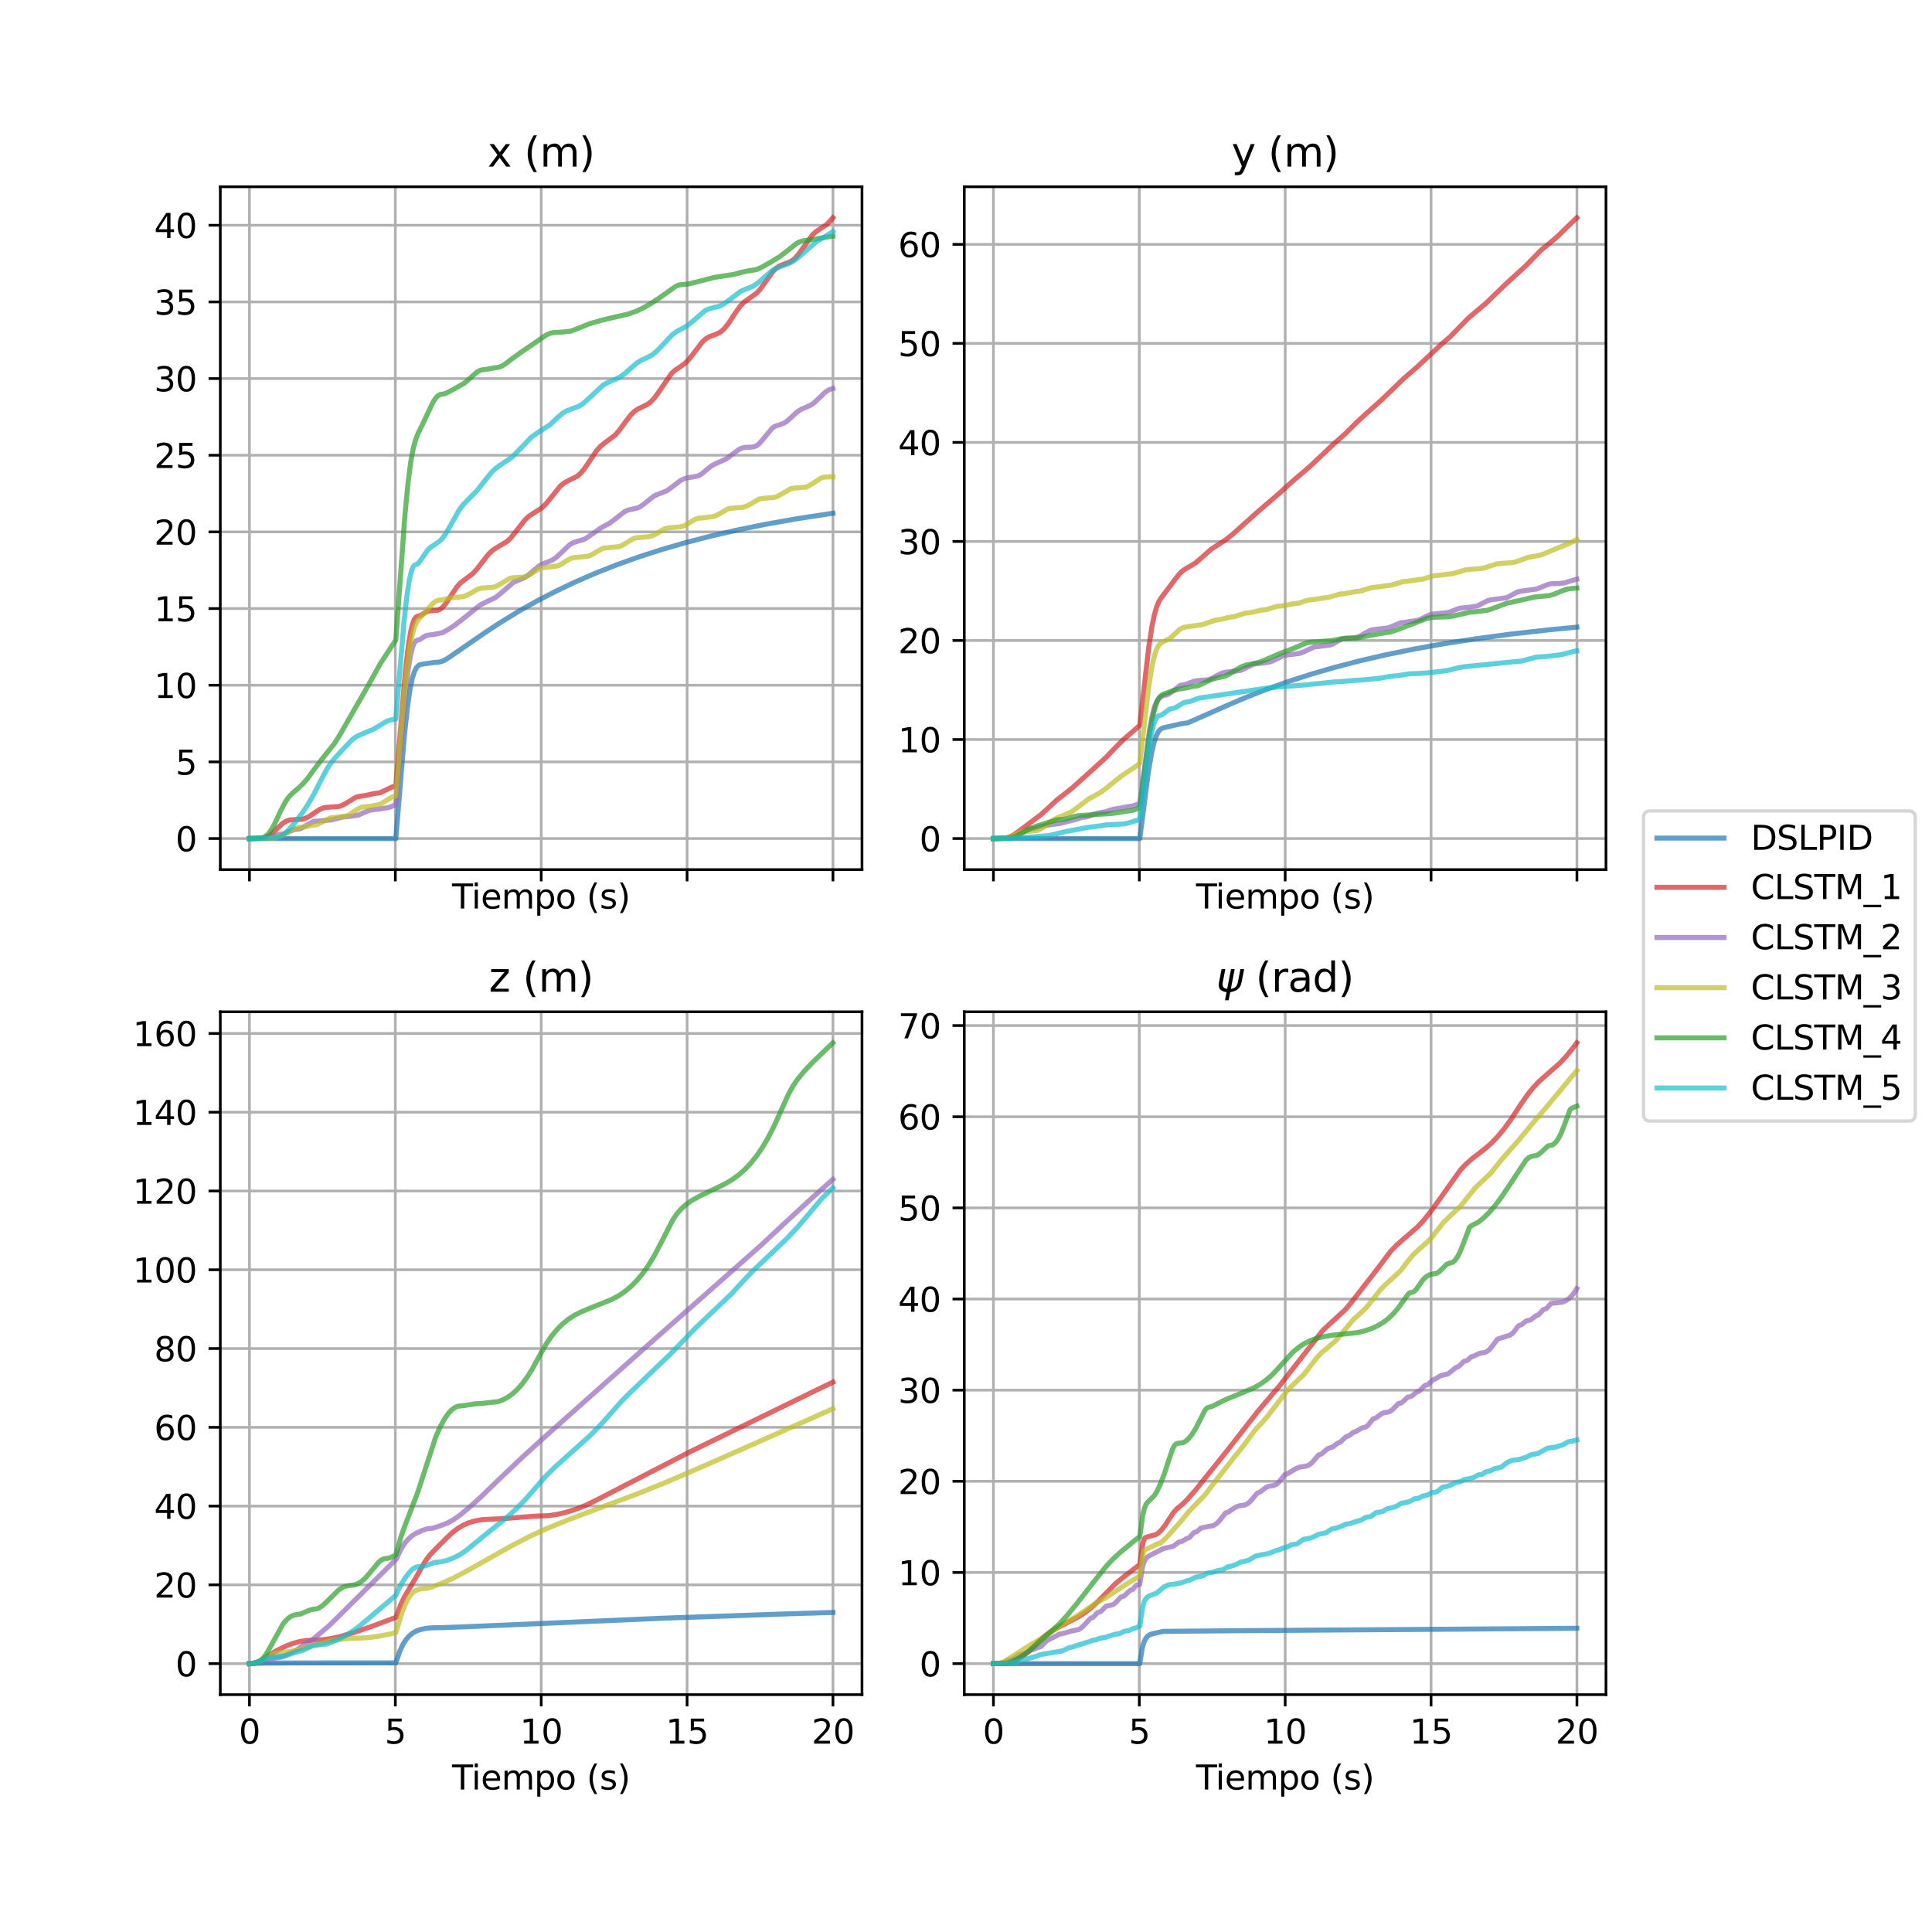 <?xml version="1.0" encoding="utf-8" standalone="no"?>
<!DOCTYPE svg PUBLIC "-//W3C//DTD SVG 1.1//EN"
  "http://www.w3.org/Graphics/SVG/1.1/DTD/svg11.dtd">
<svg height="576pt" version="1.1" viewBox="0 0 576 576" width="576pt" xmlns="http://www.w3.org/2000/svg" xmlns:xlink="http://www.w3.org/1999/xlink">
 <defs>
  <style type="text/css">*{stroke-linecap:butt;stroke-linejoin:round;}</style>
 </defs>
 <g id="figure_1">
  <g id="patch_1">
   <path d="M 0 576 
L 576 576 
L 576 0 
L 0 0 
z
" style="fill:#ffffff;"/>
  </g>
  <g id="axes_1">
   <g id="patch_2">
    <path d="M 65.68 259.26 
L 256.995 259.26 
L 256.995 55.68 
L 65.68 55.68 
z
" style="fill:#ffffff;"/>
   </g>
   <g id="matplotlib.axis_1">
    <g id="xtick_1">
     <g id="line2d_1">
      <path clip-path="url(#pfaed00e50b)" d="M 74.376 259.26 
L 74.376 55.68 
" style="fill:none;stroke:#b0b0b0;stroke-linecap:square;stroke-width:0.8;"/>
     </g>
     <g id="line2d_2">
      <defs>
       <path d="M 0 0 
L 0 3.5 
" id="m53efc863dc" style="stroke:#000000;stroke-width:0.8;"/>
      </defs>
      <g>
       <use style="stroke:#000000;stroke-width:0.8;" x="74.376" xlink:href="#m53efc863dc" y="259.26"/>
      </g>
     </g>
    </g>
    <g id="xtick_2">
     <g id="line2d_3">
      <path clip-path="url(#pfaed00e50b)" d="M 117.866 259.26 
L 117.866 55.68 
" style="fill:none;stroke:#b0b0b0;stroke-linecap:square;stroke-width:0.8;"/>
     </g>
     <g id="line2d_4">
      <g>
       <use style="stroke:#000000;stroke-width:0.8;" x="117.866" xlink:href="#m53efc863dc" y="259.26"/>
      </g>
     </g>
    </g>
    <g id="xtick_3">
     <g id="line2d_5">
      <path clip-path="url(#pfaed00e50b)" d="M 161.356 259.26 
L 161.356 55.68 
" style="fill:none;stroke:#b0b0b0;stroke-linecap:square;stroke-width:0.8;"/>
     </g>
     <g id="line2d_6">
      <g>
       <use style="stroke:#000000;stroke-width:0.8;" x="161.356" xlink:href="#m53efc863dc" y="259.26"/>
      </g>
     </g>
    </g>
    <g id="xtick_4">
     <g id="line2d_7">
      <path clip-path="url(#pfaed00e50b)" d="M 204.845 259.26 
L 204.845 55.68 
" style="fill:none;stroke:#b0b0b0;stroke-linecap:square;stroke-width:0.8;"/>
     </g>
     <g id="line2d_8">
      <g>
       <use style="stroke:#000000;stroke-width:0.8;" x="204.845" xlink:href="#m53efc863dc" y="259.26"/>
      </g>
     </g>
    </g>
    <g id="xtick_5">
     <g id="line2d_9">
      <path clip-path="url(#pfaed00e50b)" d="M 248.335 259.26 
L 248.335 55.68 
" style="fill:none;stroke:#b0b0b0;stroke-linecap:square;stroke-width:0.8;"/>
     </g>
     <g id="line2d_10">
      <g>
       <use style="stroke:#000000;stroke-width:0.8;" x="248.335" xlink:href="#m53efc863dc" y="259.26"/>
      </g>
     </g>
    </g>
    <g id="text_1">
     <!-- Tiempo (s) -->
     <g transform="translate(134.775 270.858)scale(0.1 -0.1)">
      <defs>
       <path d="M -19 4666 
L 3928 4666 
L 3928 4134 
L 2272 4134 
L 2272 0 
L 1638 0 
L 1638 4134 
L -19 4134 
L -19 4666 
z
" id="DejaVuSans-54" transform="scale(0.016)"/>
       <path d="M 603 3500 
L 1178 3500 
L 1178 0 
L 603 0 
L 603 3500 
z
M 603 4863 
L 1178 4863 
L 1178 4134 
L 603 4134 
L 603 4863 
z
" id="DejaVuSans-69" transform="scale(0.016)"/>
       <path d="M 3597 1894 
L 3597 1613 
L 953 1613 
Q 991 1019 1311 708 
Q 1631 397 2203 397 
Q 2534 397 2845 478 
Q 3156 559 3463 722 
L 3463 178 
Q 3153 47 2828 -22 
Q 2503 -91 2169 -91 
Q 1331 -91 842 396 
Q 353 884 353 1716 
Q 353 2575 817 3079 
Q 1281 3584 2069 3584 
Q 2775 3584 3186 3129 
Q 3597 2675 3597 1894 
z
M 3022 2063 
Q 3016 2534 2758 2815 
Q 2500 3097 2075 3097 
Q 1594 3097 1305 2825 
Q 1016 2553 972 2059 
L 3022 2063 
z
" id="DejaVuSans-65" transform="scale(0.016)"/>
       <path d="M 3328 2828 
Q 3544 3216 3844 3400 
Q 4144 3584 4550 3584 
Q 5097 3584 5394 3201 
Q 5691 2819 5691 2113 
L 5691 0 
L 5113 0 
L 5113 2094 
Q 5113 2597 4934 2840 
Q 4756 3084 4391 3084 
Q 3944 3084 3684 2787 
Q 3425 2491 3425 1978 
L 3425 0 
L 2847 0 
L 2847 2094 
Q 2847 2600 2669 2842 
Q 2491 3084 2119 3084 
Q 1678 3084 1418 2786 
Q 1159 2488 1159 1978 
L 1159 0 
L 581 0 
L 581 3500 
L 1159 3500 
L 1159 2956 
Q 1356 3278 1631 3431 
Q 1906 3584 2284 3584 
Q 2666 3584 2933 3390 
Q 3200 3197 3328 2828 
z
" id="DejaVuSans-6d" transform="scale(0.016)"/>
       <path d="M 1159 525 
L 1159 -1331 
L 581 -1331 
L 581 3500 
L 1159 3500 
L 1159 2969 
Q 1341 3281 1617 3432 
Q 1894 3584 2278 3584 
Q 2916 3584 3314 3078 
Q 3713 2572 3713 1747 
Q 3713 922 3314 415 
Q 2916 -91 2278 -91 
Q 1894 -91 1617 61 
Q 1341 213 1159 525 
z
M 3116 1747 
Q 3116 2381 2855 2742 
Q 2594 3103 2138 3103 
Q 1681 3103 1420 2742 
Q 1159 2381 1159 1747 
Q 1159 1113 1420 752 
Q 1681 391 2138 391 
Q 2594 391 2855 752 
Q 3116 1113 3116 1747 
z
" id="DejaVuSans-70" transform="scale(0.016)"/>
       <path d="M 1959 3097 
Q 1497 3097 1228 2736 
Q 959 2375 959 1747 
Q 959 1119 1226 758 
Q 1494 397 1959 397 
Q 2419 397 2687 759 
Q 2956 1122 2956 1747 
Q 2956 2369 2687 2733 
Q 2419 3097 1959 3097 
z
M 1959 3584 
Q 2709 3584 3137 3096 
Q 3566 2609 3566 1747 
Q 3566 888 3137 398 
Q 2709 -91 1959 -91 
Q 1206 -91 779 398 
Q 353 888 353 1747 
Q 353 2609 779 3096 
Q 1206 3584 1959 3584 
z
" id="DejaVuSans-6f" transform="scale(0.016)"/>
       <path id="DejaVuSans-20" transform="scale(0.016)"/>
       <path d="M 1984 4856 
Q 1566 4138 1362 3434 
Q 1159 2731 1159 2009 
Q 1159 1288 1364 580 
Q 1569 -128 1984 -844 
L 1484 -844 
Q 1016 -109 783 600 
Q 550 1309 550 2009 
Q 550 2706 781 3412 
Q 1013 4119 1484 4856 
L 1984 4856 
z
" id="DejaVuSans-28" transform="scale(0.016)"/>
       <path d="M 2834 3397 
L 2834 2853 
Q 2591 2978 2328 3040 
Q 2066 3103 1784 3103 
Q 1356 3103 1142 2972 
Q 928 2841 928 2578 
Q 928 2378 1081 2264 
Q 1234 2150 1697 2047 
L 1894 2003 
Q 2506 1872 2764 1633 
Q 3022 1394 3022 966 
Q 3022 478 2636 193 
Q 2250 -91 1575 -91 
Q 1294 -91 989 -36 
Q 684 19 347 128 
L 347 722 
Q 666 556 975 473 
Q 1284 391 1588 391 
Q 1994 391 2212 530 
Q 2431 669 2431 922 
Q 2431 1156 2273 1281 
Q 2116 1406 1581 1522 
L 1381 1569 
Q 847 1681 609 1914 
Q 372 2147 372 2553 
Q 372 3047 722 3315 
Q 1072 3584 1716 3584 
Q 2034 3584 2315 3537 
Q 2597 3491 2834 3397 
z
" id="DejaVuSans-73" transform="scale(0.016)"/>
       <path d="M 513 4856 
L 1013 4856 
Q 1481 4119 1714 3412 
Q 1947 2706 1947 2009 
Q 1947 1309 1714 600 
Q 1481 -109 1013 -844 
L 513 -844 
Q 928 -128 1133 580 
Q 1338 1288 1338 2009 
Q 1338 2731 1133 3434 
Q 928 4138 513 4856 
z
" id="DejaVuSans-29" transform="scale(0.016)"/>
      </defs>
      <use xlink:href="#DejaVuSans-54"/>
      <use x="57.959" xlink:href="#DejaVuSans-69"/>
      <use x="85.742" xlink:href="#DejaVuSans-65"/>
      <use x="147.266" xlink:href="#DejaVuSans-6d"/>
      <use x="244.678" xlink:href="#DejaVuSans-70"/>
      <use x="308.154" xlink:href="#DejaVuSans-6f"/>
      <use x="369.336" xlink:href="#DejaVuSans-20"/>
      <use x="401.123" xlink:href="#DejaVuSans-28"/>
      <use x="440.137" xlink:href="#DejaVuSans-73"/>
      <use x="492.236" xlink:href="#DejaVuSans-29"/>
     </g>
    </g>
   </g>
   <g id="matplotlib.axis_2">
    <g id="ytick_1">
     <g id="line2d_11">
      <path clip-path="url(#pfaed00e50b)" d="M 65.68 250.006 
L 256.995 250.006 
" style="fill:none;stroke:#b0b0b0;stroke-linecap:square;stroke-width:0.8;"/>
     </g>
     <g id="line2d_12">
      <defs>
       <path d="M 0 0 
L -3.5 0 
" id="m27416c4de1" style="stroke:#000000;stroke-width:0.8;"/>
      </defs>
      <g>
       <use style="stroke:#000000;stroke-width:0.8;" x="65.68" xlink:href="#m27416c4de1" y="250.006"/>
      </g>
     </g>
     <g id="text_2">
      <!-- 0 -->
      <g transform="translate(52.318 253.806)scale(0.1 -0.1)">
       <defs>
        <path d="M 2034 4250 
Q 1547 4250 1301 3770 
Q 1056 3291 1056 2328 
Q 1056 1369 1301 889 
Q 1547 409 2034 409 
Q 2525 409 2770 889 
Q 3016 1369 3016 2328 
Q 3016 3291 2770 3770 
Q 2525 4250 2034 4250 
z
M 2034 4750 
Q 2819 4750 3233 4129 
Q 3647 3509 3647 2328 
Q 3647 1150 3233 529 
Q 2819 -91 2034 -91 
Q 1250 -91 836 529 
Q 422 1150 422 2328 
Q 422 3509 836 4129 
Q 1250 4750 2034 4750 
z
" id="DejaVuSans-30" transform="scale(0.016)"/>
       </defs>
       <use xlink:href="#DejaVuSans-30"/>
      </g>
     </g>
    </g>
    <g id="ytick_2">
     <g id="line2d_13">
      <path clip-path="url(#pfaed00e50b)" d="M 65.68 227.15 
L 256.995 227.15 
" style="fill:none;stroke:#b0b0b0;stroke-linecap:square;stroke-width:0.8;"/>
     </g>
     <g id="line2d_14">
      <g>
       <use style="stroke:#000000;stroke-width:0.8;" x="65.68" xlink:href="#m27416c4de1" y="227.15"/>
      </g>
     </g>
     <g id="text_3">
      <!-- 5 -->
      <g transform="translate(52.318 230.949)scale(0.1 -0.1)">
       <defs>
        <path d="M 691 4666 
L 3169 4666 
L 3169 4134 
L 1269 4134 
L 1269 2991 
Q 1406 3038 1543 3061 
Q 1681 3084 1819 3084 
Q 2600 3084 3056 2656 
Q 3513 2228 3513 1497 
Q 3513 744 3044 326 
Q 2575 -91 1722 -91 
Q 1428 -91 1123 -41 
Q 819 9 494 109 
L 494 744 
Q 775 591 1075 516 
Q 1375 441 1709 441 
Q 2250 441 2565 725 
Q 2881 1009 2881 1497 
Q 2881 1984 2565 2268 
Q 2250 2553 1709 2553 
Q 1456 2553 1204 2497 
Q 953 2441 691 2322 
L 691 4666 
z
" id="DejaVuSans-35" transform="scale(0.016)"/>
       </defs>
       <use xlink:href="#DejaVuSans-35"/>
      </g>
     </g>
    </g>
    <g id="ytick_3">
     <g id="line2d_15">
      <path clip-path="url(#pfaed00e50b)" d="M 65.68 204.293 
L 256.995 204.293 
" style="fill:none;stroke:#b0b0b0;stroke-linecap:square;stroke-width:0.8;"/>
     </g>
     <g id="line2d_16">
      <g>
       <use style="stroke:#000000;stroke-width:0.8;" x="65.68" xlink:href="#m27416c4de1" y="204.293"/>
      </g>
     </g>
     <g id="text_4">
      <!-- 10 -->
      <g transform="translate(45.955 208.092)scale(0.1 -0.1)">
       <defs>
        <path d="M 794 531 
L 1825 531 
L 1825 4091 
L 703 3866 
L 703 4441 
L 1819 4666 
L 2450 4666 
L 2450 531 
L 3481 531 
L 3481 0 
L 794 0 
L 794 531 
z
" id="DejaVuSans-31" transform="scale(0.016)"/>
       </defs>
       <use xlink:href="#DejaVuSans-31"/>
       <use x="63.623" xlink:href="#DejaVuSans-30"/>
      </g>
     </g>
    </g>
    <g id="ytick_4">
     <g id="line2d_17">
      <path clip-path="url(#pfaed00e50b)" d="M 65.68 181.437 
L 256.995 181.437 
" style="fill:none;stroke:#b0b0b0;stroke-linecap:square;stroke-width:0.8;"/>
     </g>
     <g id="line2d_18">
      <g>
       <use style="stroke:#000000;stroke-width:0.8;" x="65.68" xlink:href="#m27416c4de1" y="181.437"/>
      </g>
     </g>
     <g id="text_5">
      <!-- 15 -->
      <g transform="translate(45.955 185.236)scale(0.1 -0.1)">
       <use xlink:href="#DejaVuSans-31"/>
       <use x="63.623" xlink:href="#DejaVuSans-35"/>
      </g>
     </g>
    </g>
    <g id="ytick_5">
     <g id="line2d_19">
      <path clip-path="url(#pfaed00e50b)" d="M 65.68 158.58 
L 256.995 158.58 
" style="fill:none;stroke:#b0b0b0;stroke-linecap:square;stroke-width:0.8;"/>
     </g>
     <g id="line2d_20">
      <g>
       <use style="stroke:#000000;stroke-width:0.8;" x="65.68" xlink:href="#m27416c4de1" y="158.58"/>
      </g>
     </g>
     <g id="text_6">
      <!-- 20 -->
      <g transform="translate(45.955 162.379)scale(0.1 -0.1)">
       <defs>
        <path d="M 1228 531 
L 3431 531 
L 3431 0 
L 469 0 
L 469 531 
Q 828 903 1448 1529 
Q 2069 2156 2228 2338 
Q 2531 2678 2651 2914 
Q 2772 3150 2772 3378 
Q 2772 3750 2511 3984 
Q 2250 4219 1831 4219 
Q 1534 4219 1204 4116 
Q 875 4013 500 3803 
L 500 4441 
Q 881 4594 1212 4672 
Q 1544 4750 1819 4750 
Q 2544 4750 2975 4387 
Q 3406 4025 3406 3419 
Q 3406 3131 3298 2873 
Q 3191 2616 2906 2266 
Q 2828 2175 2409 1742 
Q 1991 1309 1228 531 
z
" id="DejaVuSans-32" transform="scale(0.016)"/>
       </defs>
       <use xlink:href="#DejaVuSans-32"/>
       <use x="63.623" xlink:href="#DejaVuSans-30"/>
      </g>
     </g>
    </g>
    <g id="ytick_6">
     <g id="line2d_21">
      <path clip-path="url(#pfaed00e50b)" d="M 65.68 135.723 
L 256.995 135.723 
" style="fill:none;stroke:#b0b0b0;stroke-linecap:square;stroke-width:0.8;"/>
     </g>
     <g id="line2d_22">
      <g>
       <use style="stroke:#000000;stroke-width:0.8;" x="65.68" xlink:href="#m27416c4de1" y="135.723"/>
      </g>
     </g>
     <g id="text_7">
      <!-- 25 -->
      <g transform="translate(45.955 139.523)scale(0.1 -0.1)">
       <use xlink:href="#DejaVuSans-32"/>
       <use x="63.623" xlink:href="#DejaVuSans-35"/>
      </g>
     </g>
    </g>
    <g id="ytick_7">
     <g id="line2d_23">
      <path clip-path="url(#pfaed00e50b)" d="M 65.68 112.867 
L 256.995 112.867 
" style="fill:none;stroke:#b0b0b0;stroke-linecap:square;stroke-width:0.8;"/>
     </g>
     <g id="line2d_24">
      <g>
       <use style="stroke:#000000;stroke-width:0.8;" x="65.68" xlink:href="#m27416c4de1" y="112.867"/>
      </g>
     </g>
     <g id="text_8">
      <!-- 30 -->
      <g transform="translate(45.955 116.666)scale(0.1 -0.1)">
       <defs>
        <path d="M 2597 2516 
Q 3050 2419 3304 2112 
Q 3559 1806 3559 1356 
Q 3559 666 3084 287 
Q 2609 -91 1734 -91 
Q 1441 -91 1130 -33 
Q 819 25 488 141 
L 488 750 
Q 750 597 1062 519 
Q 1375 441 1716 441 
Q 2309 441 2620 675 
Q 2931 909 2931 1356 
Q 2931 1769 2642 2001 
Q 2353 2234 1838 2234 
L 1294 2234 
L 1294 2753 
L 1863 2753 
Q 2328 2753 2575 2939 
Q 2822 3125 2822 3475 
Q 2822 3834 2567 4026 
Q 2313 4219 1838 4219 
Q 1578 4219 1281 4162 
Q 984 4106 628 3988 
L 628 4550 
Q 988 4650 1302 4700 
Q 1616 4750 1894 4750 
Q 2613 4750 3031 4423 
Q 3450 4097 3450 3541 
Q 3450 3153 3228 2886 
Q 3006 2619 2597 2516 
z
" id="DejaVuSans-33" transform="scale(0.016)"/>
       </defs>
       <use xlink:href="#DejaVuSans-33"/>
       <use x="63.623" xlink:href="#DejaVuSans-30"/>
      </g>
     </g>
    </g>
    <g id="ytick_8">
     <g id="line2d_25">
      <path clip-path="url(#pfaed00e50b)" d="M 65.68 90.01 
L 256.995 90.01 
" style="fill:none;stroke:#b0b0b0;stroke-linecap:square;stroke-width:0.8;"/>
     </g>
     <g id="line2d_26">
      <g>
       <use style="stroke:#000000;stroke-width:0.8;" x="65.68" xlink:href="#m27416c4de1" y="90.01"/>
      </g>
     </g>
     <g id="text_9">
      <!-- 35 -->
      <g transform="translate(45.955 93.81)scale(0.1 -0.1)">
       <use xlink:href="#DejaVuSans-33"/>
       <use x="63.623" xlink:href="#DejaVuSans-35"/>
      </g>
     </g>
    </g>
    <g id="ytick_9">
     <g id="line2d_27">
      <path clip-path="url(#pfaed00e50b)" d="M 65.68 67.154 
L 256.995 67.154 
" style="fill:none;stroke:#b0b0b0;stroke-linecap:square;stroke-width:0.8;"/>
     </g>
     <g id="line2d_28">
      <g>
       <use style="stroke:#000000;stroke-width:0.8;" x="65.68" xlink:href="#m27416c4de1" y="67.154"/>
      </g>
     </g>
     <g id="text_10">
      <!-- 40 -->
      <g transform="translate(45.955 70.953)scale(0.1 -0.1)">
       <defs>
        <path d="M 2419 4116 
L 825 1625 
L 2419 1625 
L 2419 4116 
z
M 2253 4666 
L 3047 4666 
L 3047 1625 
L 3713 1625 
L 3713 1100 
L 3047 1100 
L 3047 0 
L 2419 0 
L 2419 1100 
L 313 1100 
L 313 1709 
L 2253 4666 
z
" id="DejaVuSans-34" transform="scale(0.016)"/>
       </defs>
       <use xlink:href="#DejaVuSans-34"/>
       <use x="63.623" xlink:href="#DejaVuSans-30"/>
      </g>
     </g>
    </g>
   </g>
   <g id="line2d_29">
    <path clip-path="url(#pfaed00e50b)" d="M 74.376 250.006 
L 118.011 250.006 
L 120.548 219.392 
L 121.49 210.664 
L 122.251 205.452 
L 122.94 202.164 
L 123.556 200.23 
L 124.136 199.101 
L 124.679 198.486 
L 125.259 198.148 
L 126.02 197.98 
L 129.354 197.519 
L 130.659 197.418 
L 131.601 197.231 
L 132.616 196.791 
L 133.957 195.941 
L 144.286 188.812 
L 149.034 185.687 
L 154.796 182.155 
L 160.196 179.116 
L 165.777 176.225 
L 171.576 173.473 
L 177.592 170.866 
L 183.862 168.393 
L 190.385 166.061 
L 197.198 163.863 
L 204.338 161.793 
L 211.876 159.841 
L 219.849 158.007 
L 228.294 156.296 
L 237.318 154.696 
L 246.958 153.216 
L 248.299 153.027 
L 248.299 153.027 
" style="fill:none;stroke:#1f77b4;stroke-linecap:square;stroke-opacity:0.7;stroke-width:1.5;"/>
   </g>
   <g id="line2d_30">
    <path clip-path="url(#pfaed00e50b)" d="M 74.376 250.006 
L 78.181 249.896 
L 79.269 249.619 
L 80.211 249.147 
L 81.226 248.378 
L 82.748 246.895 
L 84.343 245.434 
L 85.357 244.804 
L 86.3 244.485 
L 87.351 244.38 
L 90.032 244.253 
L 91.083 243.954 
L 92.171 243.406 
L 93.802 242.295 
L 95.469 241.242 
L 96.52 240.838 
L 97.534 240.688 
L 101.05 240.442 
L 102.028 240.11 
L 103.152 239.482 
L 106.124 237.684 
L 107.066 237.454 
L 109.385 237.084 
L 111.234 236.654 
L 113.227 236.356 
L 114.423 235.818 
L 116.96 234.607 
L 118.011 234.404 
L 120.765 201.2 
L 121.671 193.153 
L 122.396 188.557 
L 123.012 185.968 
L 123.52 184.661 
L 123.991 184.008 
L 124.389 183.79 
L 125.332 183.488 
L 127.579 182.178 
L 128.412 182.099 
L 130.478 181.939 
L 131.203 181.641 
L 131.928 181.088 
L 132.725 180.184 
L 133.812 178.582 
L 136.204 174.969 
L 137.255 173.832 
L 138.415 172.914 
L 140.915 171.041 
L 142.075 169.808 
L 143.634 167.784 
L 145.663 165.206 
L 146.787 164.138 
L 147.91 163.378 
L 151.28 161.349 
L 152.368 160.26 
L 153.745 158.537 
L 156.536 154.97 
L 157.695 153.9 
L 158.927 153.076 
L 161.464 151.48 
L 162.588 150.418 
L 163.893 148.848 
L 166.973 144.999 
L 168.06 144.085 
L 169.184 143.443 
L 172.156 141.941 
L 173.134 141.062 
L 174.185 139.805 
L 175.599 137.722 
L 177.918 134.298 
L 179.041 133.051 
L 180.201 132.101 
L 183.39 129.723 
L 184.55 128.408 
L 186.217 126.122 
L 188.029 123.744 
L 189.117 122.673 
L 190.168 121.945 
L 191.545 121.294 
L 193.103 120.507 
L 194.082 119.751 
L 195.06 118.708 
L 196.22 117.123 
L 200.206 111.333 
L 201.294 110.352 
L 202.743 109.382 
L 204.229 108.311 
L 205.317 107.234 
L 206.585 105.633 
L 209.484 101.839 
L 210.499 100.949 
L 211.478 100.379 
L 212.818 99.888 
L 214.268 99.301 
L 215.21 98.665 
L 216.153 97.745 
L 217.24 96.345 
L 219.088 93.507 
L 220.61 91.365 
L 221.698 90.206 
L 222.821 89.339 
L 225.612 87.368 
L 226.663 86.207 
L 227.967 84.396 
L 230.396 80.973 
L 231.41 79.955 
L 232.353 79.311 
L 233.404 78.867 
L 235.759 77.973 
L 236.665 77.32 
L 237.608 76.362 
L 238.767 74.836 
L 242.247 69.996 
L 243.334 69.015 
L 244.638 68.162 
L 246.342 67.023 
L 247.393 66.023 
L 248.299 64.934 
L 248.299 64.934 
" style="fill:none;stroke:#d62728;stroke-linecap:square;stroke-opacity:0.7;stroke-width:1.5;"/>
   </g>
   <g id="line2d_31">
    <path clip-path="url(#pfaed00e50b)" d="M 74.376 250.006 
L 78.689 249.9 
L 80.102 249.588 
L 83.328 248.76 
L 84.27 248.645 
L 85.357 248.255 
L 87.749 247.319 
L 88.764 247.23 
L 89.598 247.03 
L 90.504 246.576 
L 93.294 244.977 
L 94.309 244.817 
L 98.658 244.452 
L 102.355 243.563 
L 104.384 243.39 
L 106.885 242.998 
L 108.407 242.279 
L 109.929 241.65 
L 110.98 241.452 
L 113.082 241.193 
L 114.677 240.942 
L 115.691 240.823 
L 116.742 240.445 
L 118.011 239.859 
L 120.801 207.212 
L 121.671 199.731 
L 122.36 195.495 
L 122.976 192.985 
L 123.483 191.728 
L 123.954 191.104 
L 124.389 190.892 
L 125.187 190.668 
L 126.31 189.897 
L 127.18 189.451 
L 127.905 189.325 
L 129.101 189.19 
L 131.964 188.6 
L 133.667 187.662 
L 135.733 186.299 
L 138.125 184.421 
L 143.054 180.447 
L 144.395 179.733 
L 147.765 178.115 
L 148.997 177.133 
L 153.093 173.602 
L 154.289 173.091 
L 156.282 172.272 
L 157.405 171.53 
L 158.891 170.248 
L 160.703 168.742 
L 161.827 168.104 
L 163.349 167.535 
L 164.726 166.927 
L 165.813 166.187 
L 167.046 165.059 
L 169.8 162.425 
L 170.815 161.829 
L 171.866 161.47 
L 174.185 160.782 
L 175.2 160.156 
L 179.259 157.315 
L 181.723 155.983 
L 183.209 154.875 
L 186.217 152.534 
L 187.268 152.069 
L 188.5 151.787 
L 190.131 151.408 
L 191.074 150.939 
L 192.125 150.154 
L 194.951 147.887 
L 196.039 147.401 
L 198.793 146.336 
L 199.953 145.5 
L 202.925 143.228 
L 204.048 142.703 
L 205.172 142.426 
L 208.216 141.879 
L 209.158 141.312 
L 210.463 140.221 
L 212.13 138.882 
L 213.217 138.304 
L 216.66 136.746 
L 218.218 135.543 
L 220.212 134.043 
L 221.226 133.572 
L 222.205 133.367 
L 223.727 133.329 
L 224.778 133.207 
L 225.539 132.889 
L 226.3 132.31 
L 227.17 131.342 
L 230.251 127.605 
L 231.12 127.071 
L 232.171 126.716 
L 233.621 126.224 
L 234.527 125.655 
L 235.651 124.655 
L 237.825 122.675 
L 238.985 121.964 
L 240.543 121.312 
L 241.884 120.672 
L 242.899 119.931 
L 244.204 118.67 
L 246.088 116.874 
L 247.067 116.253 
L 248.081 115.879 
L 248.299 115.825 
L 248.299 115.825 
" style="fill:none;stroke:#9467bd;stroke-linecap:square;stroke-opacity:0.7;stroke-width:1.5;"/>
   </g>
   <g id="line2d_32">
    <path clip-path="url(#pfaed00e50b)" d="M 74.376 250.006 
L 80.936 249.899 
L 82.494 249.622 
L 83.871 249.151 
L 85.321 248.409 
L 87.93 247.01 
L 88.945 246.763 
L 91.555 246.35 
L 93.04 246.052 
L 94.418 245.863 
L 95.396 245.424 
L 98.44 243.85 
L 99.383 243.737 
L 100.506 243.624 
L 102.427 243.409 
L 103.297 243.241 
L 104.203 242.834 
L 105.471 241.985 
L 107.102 240.945 
L 108.044 240.608 
L 108.987 240.513 
L 110.255 240.384 
L 113.227 239.853 
L 114.314 239.2 
L 116.706 237.679 
L 117.648 237.395 
L 118.011 237.351 
L 120.403 208.376 
L 121.418 198.637 
L 122.251 192.674 
L 122.976 189.025 
L 123.628 186.81 
L 124.244 185.439 
L 124.933 184.444 
L 126.201 183.123 
L 127.687 181.402 
L 129.101 179.849 
L 129.934 179.245 
L 130.695 178.964 
L 131.71 178.877 
L 132.906 178.598 
L 134.863 178.152 
L 136.603 178.043 
L 138.052 177.865 
L 139.14 177.497 
L 140.408 176.808 
L 142.583 175.597 
L 143.597 175.314 
L 144.757 175.236 
L 146.932 175.114 
L 147.91 174.806 
L 148.997 174.214 
L 151.933 172.452 
L 152.875 172.241 
L 155.122 172.124 
L 156.391 171.994 
L 157.333 171.652 
L 158.456 170.985 
L 160.848 169.48 
L 161.791 169.203 
L 162.986 169.125 
L 166.248 168.722 
L 167.227 168.278 
L 168.749 167.288 
L 170.09 166.523 
L 171.032 166.236 
L 172.119 166.162 
L 175.272 165.832 
L 176.215 165.49 
L 177.411 164.792 
L 179.368 163.638 
L 180.31 163.356 
L 181.397 163.284 
L 184.55 162.948 
L 185.492 162.598 
L 186.652 161.903 
L 188.718 160.627 
L 189.66 160.333 
L 190.711 160.259 
L 193.755 159.95 
L 194.698 159.652 
L 195.785 159.054 
L 198.213 157.628 
L 199.155 157.392 
L 202.49 157.106 
L 203.432 156.946 
L 204.374 156.557 
L 205.715 155.725 
L 207.274 154.811 
L 208.216 154.514 
L 209.231 154.44 
L 210.898 154.235 
L 213.108 153.898 
L 214.123 153.38 
L 217.095 151.693 
L 218.001 151.533 
L 221.444 151.238 
L 222.386 150.981 
L 223.401 150.46 
L 226.373 148.759 
L 227.279 148.599 
L 230.686 148.312 
L 231.592 148.059 
L 232.606 147.531 
L 235.759 145.678 
L 236.702 145.52 
L 240.108 145.254 
L 241.051 144.905 
L 242.138 144.246 
L 244.747 142.562 
L 245.726 142.266 
L 246.777 142.193 
L 248.299 142.121 
L 248.299 142.121 
" style="fill:none;stroke:#bcbd22;stroke-linecap:square;stroke-opacity:0.7;stroke-width:1.5;"/>
   </g>
   <g id="line2d_33">
    <path clip-path="url(#pfaed00e50b)" d="M 74.376 250.006 
L 77.747 249.897 
L 78.653 249.635 
L 79.377 249.2 
L 80.102 248.499 
L 80.9 247.394 
L 81.842 245.683 
L 83.69 241.718 
L 84.995 239.212 
L 86.01 237.723 
L 87.061 236.584 
L 88.764 235.143 
L 90.286 233.728 
L 91.663 232.123 
L 93.693 229.345 
L 95.976 226.334 
L 99.781 221.571 
L 101.376 218.999 
L 109.567 204.718 
L 113.444 197.762 
L 115.51 194.607 
L 118.011 190.802 
L 120.729 153.51 
L 121.671 143.763 
L 122.469 137.662 
L 123.193 133.746 
L 123.882 131.181 
L 124.643 129.202 
L 125.948 126.583 
L 127.506 123.254 
L 129.173 119.768 
L 130.007 118.527 
L 130.695 117.874 
L 131.311 117.578 
L 132.036 117.499 
L 132.797 117.3 
L 134.03 116.712 
L 138.306 114.321 
L 139.647 113.193 
L 142.365 110.793 
L 143.235 110.375 
L 144.068 110.215 
L 145.554 110.027 
L 147.729 109.612 
L 148.671 109.501 
L 149.577 109.156 
L 150.664 108.488 
L 152.875 106.787 
L 155.303 105.061 
L 160.595 101.445 
L 162.842 99.884 
L 163.965 99.383 
L 165.016 99.159 
L 167.553 99.005 
L 170.199 98.715 
L 171.576 98.204 
L 175.671 96.548 
L 179.476 95.448 
L 183.028 94.611 
L 187.449 93.582 
L 189.588 92.827 
L 191.69 91.842 
L 194.19 90.412 
L 196.655 88.757 
L 201.656 85.237 
L 202.743 84.903 
L 203.831 84.8 
L 205.099 84.687 
L 206.839 84.285 
L 212.927 82.707 
L 215.428 82.321 
L 218.762 81.811 
L 221.045 81.193 
L 222.785 80.812 
L 225.503 80.389 
L 226.916 79.755 
L 229.816 78.135 
L 232.679 76.357 
L 234.491 74.954 
L 237.535 72.534 
L 238.586 72.03 
L 239.601 71.79 
L 243.153 71.262 
L 245.508 70.833 
L 248.299 70.412 
L 248.299 70.412 
" style="fill:none;stroke:#2ca02c;stroke-linecap:square;stroke-opacity:0.7;stroke-width:1.5;"/>
   </g>
   <g id="line2d_34">
    <path clip-path="url(#pfaed00e50b)" d="M 74.376 250.006 
L 79.341 249.897 
L 83.074 249.544 
L 84.016 249.126 
L 84.959 248.458 
L 86.082 247.372 
L 88.039 245.106 
L 90.069 242.449 
L 91.953 239.603 
L 93.693 236.567 
L 96.049 231.909 
L 97.679 228.937 
L 98.948 227.088 
L 100.434 225.342 
L 105 220.513 
L 106.16 219.668 
L 107.32 219.1 
L 111.415 217.365 
L 115.51 214.906 
L 116.742 214.6 
L 118.011 214.425 
L 120.403 185.89 
L 121.309 177.635 
L 122.034 172.92 
L 122.614 170.421 
L 123.121 169.093 
L 123.556 168.507 
L 123.918 168.343 
L 124.353 168.222 
L 124.824 167.809 
L 125.549 166.817 
L 127.506 163.986 
L 128.412 163.143 
L 129.644 162.342 
L 130.985 161.401 
L 131.891 160.487 
L 132.834 159.204 
L 133.993 157.209 
L 136.856 152.104 
L 138.052 150.516 
L 139.43 149.07 
L 142.329 146.129 
L 144.032 143.969 
L 146.388 140.991 
L 147.693 139.72 
L 148.997 138.761 
L 152.549 136.35 
L 153.962 134.96 
L 158.456 130.302 
L 159.87 129.292 
L 164.037 126.576 
L 165.995 124.704 
L 167.625 123.273 
L 168.785 122.556 
L 170.054 122.051 
L 172.59 121.114 
L 173.714 120.404 
L 174.946 119.344 
L 179.73 114.887 
L 181.107 114.093 
L 183.064 113.26 
L 184.768 112.447 
L 186 111.595 
L 187.558 110.219 
L 189.769 108.285 
L 191.037 107.496 
L 193.103 106.537 
L 194.48 105.758 
L 195.64 104.833 
L 197.017 103.423 
L 200.46 99.765 
L 201.692 98.864 
L 203.251 98.027 
L 204.918 97.077 
L 206.186 96.071 
L 210.245 92.576 
L 211.333 92.098 
L 212.782 91.729 
L 214.558 91.242 
L 215.682 90.69 
L 216.914 89.821 
L 220.792 86.857 
L 222.169 86.273 
L 224.488 85.325 
L 225.72 84.532 
L 227.134 83.331 
L 229.997 80.832 
L 231.265 80.07 
L 232.679 79.493 
L 235.614 78.376 
L 236.919 77.585 
L 238.332 76.452 
L 243.587 71.917 
L 245.762 70.627 
L 248.118 69.168 
L 248.299 69.038 
L 248.299 69.038 
" style="fill:none;stroke:#17becf;stroke-linecap:square;stroke-opacity:0.7;stroke-width:1.5;"/>
   </g>
   <g id="patch_3">
    <path d="M 65.68 259.26 
L 65.68 55.68 
" style="fill:none;stroke:#000000;stroke-linecap:square;stroke-linejoin:miter;stroke-width:0.8;"/>
   </g>
   <g id="patch_4">
    <path d="M 256.995 259.26 
L 256.995 55.68 
" style="fill:none;stroke:#000000;stroke-linecap:square;stroke-linejoin:miter;stroke-width:0.8;"/>
   </g>
   <g id="patch_5">
    <path d="M 65.68 259.26 
L 256.995 259.26 
" style="fill:none;stroke:#000000;stroke-linecap:square;stroke-linejoin:miter;stroke-width:0.8;"/>
   </g>
   <g id="patch_6">
    <path d="M 65.68 55.68 
L 256.995 55.68 
" style="fill:none;stroke:#000000;stroke-linecap:square;stroke-linejoin:miter;stroke-width:0.8;"/>
   </g>
   <g id="text_11">
    <!-- x (m) -->
    <g transform="translate(145.353 49.68)scale(0.12 -0.12)">
     <defs>
      <path d="M 3513 3500 
L 2247 1797 
L 3578 0 
L 2900 0 
L 1881 1375 
L 863 0 
L 184 0 
L 1544 1831 
L 300 3500 
L 978 3500 
L 1906 2253 
L 2834 3500 
L 3513 3500 
z
" id="DejaVuSans-78" transform="scale(0.016)"/>
     </defs>
     <use xlink:href="#DejaVuSans-78"/>
     <use x="59.18" xlink:href="#DejaVuSans-20"/>
     <use x="90.967" xlink:href="#DejaVuSans-28"/>
     <use x="129.98" xlink:href="#DejaVuSans-6d"/>
     <use x="227.393" xlink:href="#DejaVuSans-29"/>
    </g>
   </g>
  </g>
  <g id="axes_2">
   <g id="patch_7">
    <path d="M 287.485 259.26 
L 478.8 259.26 
L 478.8 55.68 
L 287.485 55.68 
z
" style="fill:#ffffff;"/>
   </g>
   <g id="matplotlib.axis_3">
    <g id="xtick_6">
     <g id="line2d_35">
      <path clip-path="url(#p56d01a4870)" d="M 296.181 259.26 
L 296.181 55.68 
" style="fill:none;stroke:#b0b0b0;stroke-linecap:square;stroke-width:0.8;"/>
     </g>
     <g id="line2d_36">
      <g>
       <use style="stroke:#000000;stroke-width:0.8;" x="296.181" xlink:href="#m53efc863dc" y="259.26"/>
      </g>
     </g>
    </g>
    <g id="xtick_7">
     <g id="line2d_37">
      <path clip-path="url(#p56d01a4870)" d="M 339.671 259.26 
L 339.671 55.68 
" style="fill:none;stroke:#b0b0b0;stroke-linecap:square;stroke-width:0.8;"/>
     </g>
     <g id="line2d_38">
      <g>
       <use style="stroke:#000000;stroke-width:0.8;" x="339.671" xlink:href="#m53efc863dc" y="259.26"/>
      </g>
     </g>
    </g>
    <g id="xtick_8">
     <g id="line2d_39">
      <path clip-path="url(#p56d01a4870)" d="M 383.161 259.26 
L 383.161 55.68 
" style="fill:none;stroke:#b0b0b0;stroke-linecap:square;stroke-width:0.8;"/>
     </g>
     <g id="line2d_40">
      <g>
       <use style="stroke:#000000;stroke-width:0.8;" x="383.161" xlink:href="#m53efc863dc" y="259.26"/>
      </g>
     </g>
    </g>
    <g id="xtick_9">
     <g id="line2d_41">
      <path clip-path="url(#p56d01a4870)" d="M 426.65 259.26 
L 426.65 55.68 
" style="fill:none;stroke:#b0b0b0;stroke-linecap:square;stroke-width:0.8;"/>
     </g>
     <g id="line2d_42">
      <g>
       <use style="stroke:#000000;stroke-width:0.8;" x="426.65" xlink:href="#m53efc863dc" y="259.26"/>
      </g>
     </g>
    </g>
    <g id="xtick_10">
     <g id="line2d_43">
      <path clip-path="url(#p56d01a4870)" d="M 470.14 259.26 
L 470.14 55.68 
" style="fill:none;stroke:#b0b0b0;stroke-linecap:square;stroke-width:0.8;"/>
     </g>
     <g id="line2d_44">
      <g>
       <use style="stroke:#000000;stroke-width:0.8;" x="470.14" xlink:href="#m53efc863dc" y="259.26"/>
      </g>
     </g>
    </g>
    <g id="text_12">
     <!-- Tiempo (s) -->
     <g transform="translate(356.58 270.858)scale(0.1 -0.1)">
      <use xlink:href="#DejaVuSans-54"/>
      <use x="57.959" xlink:href="#DejaVuSans-69"/>
      <use x="85.742" xlink:href="#DejaVuSans-65"/>
      <use x="147.266" xlink:href="#DejaVuSans-6d"/>
      <use x="244.678" xlink:href="#DejaVuSans-70"/>
      <use x="308.154" xlink:href="#DejaVuSans-6f"/>
      <use x="369.336" xlink:href="#DejaVuSans-20"/>
      <use x="401.123" xlink:href="#DejaVuSans-28"/>
      <use x="440.137" xlink:href="#DejaVuSans-73"/>
      <use x="492.236" xlink:href="#DejaVuSans-29"/>
     </g>
    </g>
   </g>
   <g id="matplotlib.axis_4">
    <g id="ytick_10">
     <g id="line2d_45">
      <path clip-path="url(#p56d01a4870)" d="M 287.485 250.006 
L 478.8 250.006 
" style="fill:none;stroke:#b0b0b0;stroke-linecap:square;stroke-width:0.8;"/>
     </g>
     <g id="line2d_46">
      <g>
       <use style="stroke:#000000;stroke-width:0.8;" x="287.485" xlink:href="#m27416c4de1" y="250.006"/>
      </g>
     </g>
     <g id="text_13">
      <!-- 0 -->
      <g transform="translate(274.123 253.806)scale(0.1 -0.1)">
       <use xlink:href="#DejaVuSans-30"/>
      </g>
     </g>
    </g>
    <g id="ytick_11">
     <g id="line2d_47">
      <path clip-path="url(#p56d01a4870)" d="M 287.485 220.48 
L 478.8 220.48 
" style="fill:none;stroke:#b0b0b0;stroke-linecap:square;stroke-width:0.8;"/>
     </g>
     <g id="line2d_48">
      <g>
       <use style="stroke:#000000;stroke-width:0.8;" x="287.485" xlink:href="#m27416c4de1" y="220.48"/>
      </g>
     </g>
     <g id="text_14">
      <!-- 10 -->
      <g transform="translate(267.76 224.279)scale(0.1 -0.1)">
       <use xlink:href="#DejaVuSans-31"/>
       <use x="63.623" xlink:href="#DejaVuSans-30"/>
      </g>
     </g>
    </g>
    <g id="ytick_12">
     <g id="line2d_49">
      <path clip-path="url(#p56d01a4870)" d="M 287.485 190.953 
L 478.8 190.953 
" style="fill:none;stroke:#b0b0b0;stroke-linecap:square;stroke-width:0.8;"/>
     </g>
     <g id="line2d_50">
      <g>
       <use style="stroke:#000000;stroke-width:0.8;" x="287.485" xlink:href="#m27416c4de1" y="190.953"/>
      </g>
     </g>
     <g id="text_15">
      <!-- 20 -->
      <g transform="translate(267.76 194.752)scale(0.1 -0.1)">
       <use xlink:href="#DejaVuSans-32"/>
       <use x="63.623" xlink:href="#DejaVuSans-30"/>
      </g>
     </g>
    </g>
    <g id="ytick_13">
     <g id="line2d_51">
      <path clip-path="url(#p56d01a4870)" d="M 287.485 161.426 
L 478.8 161.426 
" style="fill:none;stroke:#b0b0b0;stroke-linecap:square;stroke-width:0.8;"/>
     </g>
     <g id="line2d_52">
      <g>
       <use style="stroke:#000000;stroke-width:0.8;" x="287.485" xlink:href="#m27416c4de1" y="161.426"/>
      </g>
     </g>
     <g id="text_16">
      <!-- 30 -->
      <g transform="translate(267.76 165.226)scale(0.1 -0.1)">
       <use xlink:href="#DejaVuSans-33"/>
       <use x="63.623" xlink:href="#DejaVuSans-30"/>
      </g>
     </g>
    </g>
    <g id="ytick_14">
     <g id="line2d_53">
      <path clip-path="url(#p56d01a4870)" d="M 287.485 131.9 
L 478.8 131.9 
" style="fill:none;stroke:#b0b0b0;stroke-linecap:square;stroke-width:0.8;"/>
     </g>
     <g id="line2d_54">
      <g>
       <use style="stroke:#000000;stroke-width:0.8;" x="287.485" xlink:href="#m27416c4de1" y="131.9"/>
      </g>
     </g>
     <g id="text_17">
      <!-- 40 -->
      <g transform="translate(267.76 135.699)scale(0.1 -0.1)">
       <use xlink:href="#DejaVuSans-34"/>
       <use x="63.623" xlink:href="#DejaVuSans-30"/>
      </g>
     </g>
    </g>
    <g id="ytick_15">
     <g id="line2d_55">
      <path clip-path="url(#p56d01a4870)" d="M 287.485 102.373 
L 478.8 102.373 
" style="fill:none;stroke:#b0b0b0;stroke-linecap:square;stroke-width:0.8;"/>
     </g>
     <g id="line2d_56">
      <g>
       <use style="stroke:#000000;stroke-width:0.8;" x="287.485" xlink:href="#m27416c4de1" y="102.373"/>
      </g>
     </g>
     <g id="text_18">
      <!-- 50 -->
      <g transform="translate(267.76 106.172)scale(0.1 -0.1)">
       <use xlink:href="#DejaVuSans-35"/>
       <use x="63.623" xlink:href="#DejaVuSans-30"/>
      </g>
     </g>
    </g>
    <g id="ytick_16">
     <g id="line2d_57">
      <path clip-path="url(#p56d01a4870)" d="M 287.485 72.847 
L 478.8 72.847 
" style="fill:none;stroke:#b0b0b0;stroke-linecap:square;stroke-width:0.8;"/>
     </g>
     <g id="line2d_58">
      <g>
       <use style="stroke:#000000;stroke-width:0.8;" x="287.485" xlink:href="#m27416c4de1" y="72.847"/>
      </g>
     </g>
     <g id="text_19">
      <!-- 60 -->
      <g transform="translate(267.76 76.646)scale(0.1 -0.1)">
       <defs>
        <path d="M 2113 2584 
Q 1688 2584 1439 2293 
Q 1191 2003 1191 1497 
Q 1191 994 1439 701 
Q 1688 409 2113 409 
Q 2538 409 2786 701 
Q 3034 994 3034 1497 
Q 3034 2003 2786 2293 
Q 2538 2584 2113 2584 
z
M 3366 4563 
L 3366 3988 
Q 3128 4100 2886 4159 
Q 2644 4219 2406 4219 
Q 1781 4219 1451 3797 
Q 1122 3375 1075 2522 
Q 1259 2794 1537 2939 
Q 1816 3084 2150 3084 
Q 2853 3084 3261 2657 
Q 3669 2231 3669 1497 
Q 3669 778 3244 343 
Q 2819 -91 2113 -91 
Q 1303 -91 875 529 
Q 447 1150 447 2328 
Q 447 3434 972 4092 
Q 1497 4750 2381 4750 
Q 2619 4750 2861 4703 
Q 3103 4656 3366 4563 
z
" id="DejaVuSans-36" transform="scale(0.016)"/>
       </defs>
       <use xlink:href="#DejaVuSans-36"/>
       <use x="63.623" xlink:href="#DejaVuSans-30"/>
      </g>
     </g>
    </g>
   </g>
   <g id="line2d_59">
    <path clip-path="url(#p56d01a4870)" d="M 296.181 250.006 
L 339.816 250.006 
L 342.317 230.5 
L 343.259 224.854 
L 344.02 221.5 
L 344.708 219.404 
L 345.325 218.187 
L 345.904 217.492 
L 346.521 217.092 
L 347.318 216.864 
L 349.963 216.282 
L 351.703 215.866 
L 354.095 215.493 
L 355.653 214.836 
L 360.256 212.803 
L 364.859 210.758 
L 370.367 208.376 
L 377.181 205.667 
L 383.777 203.298 
L 390.59 201.089 
L 397.73 199.009 
L 405.268 197.047 
L 413.205 195.212 
L 421.649 193.491 
L 430.637 191.889 
L 440.277 190.399 
L 450.642 189.025 
L 461.877 187.764 
L 470.104 186.969 
L 470.104 186.969 
" style="fill:none;stroke:#1f77b4;stroke-linecap:square;stroke-opacity:0.7;stroke-width:1.5;"/>
   </g>
   <g id="line2d_60">
    <path clip-path="url(#p56d01a4870)" d="M 296.181 250.006 
L 299.697 249.895 
L 300.784 249.614 
L 301.907 249.081 
L 303.357 248.114 
L 310.352 242.86 
L 315.063 238.533 
L 319.557 235.016 
L 327.349 227.993 
L 329.668 225.871 
L 332.459 222.964 
L 335.032 220.404 
L 337.931 217.907 
L 339.816 216.232 
L 342.461 193.178 
L 343.404 186.953 
L 344.201 183.1 
L 344.89 180.784 
L 345.578 179.22 
L 346.339 178.053 
L 350.435 172.598 
L 351.667 171.026 
L 352.645 170.122 
L 353.733 169.43 
L 356.378 167.873 
L 357.792 166.671 
L 361.09 163.75 
L 362.829 162.621 
L 365.511 160.881 
L 367.577 159.225 
L 370.875 156.259 
L 375.224 152.368 
L 381.204 147.243 
L 385.408 143.441 
L 390.554 139.051 
L 397.766 132.221 
L 400.955 129.416 
L 404.616 125.788 
L 407.225 123.398 
L 412.045 119.101 
L 418.424 112.922 
L 422.628 109.288 
L 429.695 102.69 
L 432.304 100.42 
L 434.515 98.162 
L 437.776 94.823 
L 439.915 93.019 
L 443.213 90.247 
L 445.786 87.716 
L 448.866 84.747 
L 454.882 79.261 
L 459.485 74.526 
L 461.877 72.589 
L 464.378 70.474 
L 466.842 68.057 
L 469.886 65.123 
L 470.104 64.934 
L 470.104 64.934 
" style="fill:none;stroke:#d62728;stroke-linecap:square;stroke-opacity:0.7;stroke-width:1.5;"/>
   </g>
   <g id="line2d_61">
    <path clip-path="url(#p56d01a4870)" d="M 296.181 250.006 
L 300.639 249.897 
L 301.871 249.624 
L 303.031 249.136 
L 304.77 248.115 
L 306.111 247.436 
L 307.017 247.214 
L 308.721 246.936 
L 311.258 246.153 
L 313.142 245.908 
L 314.664 245.669 
L 315.933 245.531 
L 321.188 244.183 
L 322.601 243.677 
L 323.58 243.59 
L 324.486 243.39 
L 326.262 242.677 
L 327.349 242.402 
L 329.451 242.041 
L 331.951 241.248 
L 334.38 240.866 
L 335.974 240.527 
L 337.859 240.264 
L 339.49 239.629 
L 339.816 239.506 
L 342.751 217.436 
L 343.585 213.042 
L 344.274 210.508 
L 344.89 209.03 
L 345.47 208.195 
L 346.049 207.745 
L 346.774 207.485 
L 348.26 207.017 
L 349.094 206.46 
L 351.92 204.314 
L 352.645 204.185 
L 353.443 204.071 
L 354.53 203.65 
L 356.161 203.047 
L 357.248 202.898 
L 360.292 202.662 
L 361.343 202.242 
L 363.083 201.246 
L 364.351 200.647 
L 365.33 200.43 
L 369.86 199.883 
L 370.875 199.426 
L 373.702 198.005 
L 374.608 197.888 
L 375.695 197.777 
L 377.942 197.468 
L 378.848 197.288 
L 379.826 196.854 
L 382.762 195.374 
L 383.668 195.27 
L 384.755 195.152 
L 386.749 194.893 
L 387.691 194.741 
L 388.706 194.333 
L 391.822 192.873 
L 392.837 192.793 
L 394.069 192.611 
L 395.628 192.411 
L 396.534 192.295 
L 397.476 191.938 
L 398.998 191.062 
L 400.267 190.452 
L 401.245 190.231 
L 402.912 190.164 
L 404.579 189.997 
L 405.558 189.614 
L 406.935 188.794 
L 408.421 187.983 
L 409.363 187.719 
L 412.734 187.331 
L 413.785 187.211 
L 414.799 186.843 
L 417.699 185.63 
L 418.858 185.545 
L 420.236 185.288 
L 421.577 185.117 
L 422.519 185.003 
L 423.497 184.651 
L 425.527 183.589 
L 426.687 183.152 
L 427.701 183.012 
L 429.224 182.872 
L 430.927 182.723 
L 431.942 182.548 
L 433.174 182.085 
L 435.095 181.357 
L 436.146 181.228 
L 437.704 181.101 
L 440.422 180.679 
L 441.618 180.059 
L 443.539 179.062 
L 444.517 178.828 
L 449.229 178.198 
L 450.352 177.591 
L 452.309 176.516 
L 453.252 176.278 
L 458.144 175.602 
L 459.304 175.149 
L 461.623 174.193 
L 462.783 173.998 
L 465.139 173.945 
L 466.407 173.778 
L 467.784 173.353 
L 469.923 172.688 
L 470.104 172.658 
L 470.104 172.658 
" style="fill:none;stroke:#9467bd;stroke-linecap:square;stroke-opacity:0.7;stroke-width:1.5;"/>
   </g>
   <g id="line2d_62">
    <path clip-path="url(#p56d01a4870)" d="M 296.181 250.006 
L 299.552 249.897 
L 300.748 249.6 
L 302.197 248.986 
L 304.154 248.18 
L 305.278 247.976 
L 309.409 247.557 
L 310.46 247.022 
L 311.837 246.043 
L 314.266 244.306 
L 315.534 243.703 
L 319.303 242.141 
L 320.717 241.117 
L 324.558 238.184 
L 326.479 237.16 
L 328.327 236.091 
L 329.922 234.884 
L 334.488 231.232 
L 339.163 228.126 
L 339.816 227.574 
L 342.353 205.673 
L 343.295 199.531 
L 344.056 195.949 
L 344.708 193.854 
L 345.325 192.59 
L 345.904 191.887 
L 346.521 191.48 
L 348.985 190.208 
L 350.217 189.026 
L 351.703 187.667 
L 352.573 187.163 
L 353.37 186.947 
L 358.589 186.199 
L 362.249 184.897 
L 363.844 184.69 
L 366.816 183.973 
L 367.903 183.855 
L 369.171 183.461 
L 371.346 182.766 
L 372.506 182.681 
L 373.593 182.475 
L 376.166 181.88 
L 377.688 181.706 
L 379.247 181.204 
L 380.877 180.747 
L 382.11 180.661 
L 383.306 180.446 
L 385.408 180.036 
L 387.038 179.85 
L 388.597 179.342 
L 390.264 178.865 
L 391.424 178.782 
L 392.62 178.599 
L 394.794 178.232 
L 396.099 178.098 
L 397.476 177.684 
L 399.469 177.096 
L 400.665 177.011 
L 401.861 176.81 
L 404.036 176.399 
L 405.558 176.229 
L 407.007 175.757 
L 408.928 175.16 
L 410.052 175.064 
L 411.248 174.921 
L 413.531 174.6 
L 414.618 174.485 
L 415.959 174.098 
L 418.315 173.391 
L 419.547 173.309 
L 420.852 173.104 
L 422.664 172.835 
L 424.077 172.688 
L 425.491 172.257 
L 427.556 171.638 
L 428.716 171.549 
L 429.985 171.393 
L 432.014 171.133 
L 433.138 171.019 
L 434.479 170.634 
L 436.979 169.874 
L 438.175 169.791 
L 439.697 169.624 
L 441.401 169.505 
L 442.56 169.314 
L 444.083 168.805 
L 446.185 168.126 
L 447.453 167.97 
L 451.15 167.723 
L 452.563 167.261 
L 455.752 166.133 
L 457.709 165.793 
L 459.485 165.402 
L 461.044 164.806 
L 465.61 162.893 
L 468.111 161.902 
L 470.104 160.85 
L 470.104 160.85 
" style="fill:none;stroke:#bcbd22;stroke-linecap:square;stroke-opacity:0.7;stroke-width:1.5;"/>
   </g>
   <g id="line2d_63">
    <path clip-path="url(#p56d01a4870)" d="M 296.181 250.006 
L 300.603 249.898 
L 302.016 249.62 
L 303.248 249.151 
L 304.77 248.31 
L 307.235 246.944 
L 308.757 246.397 
L 313.867 244.79 
L 315.353 244.418 
L 316.658 244.336 
L 317.854 244.144 
L 319.811 243.553 
L 321.405 243.18 
L 322.782 243.099 
L 325.283 242.927 
L 331.698 242.512 
L 337.786 241.556 
L 339.816 240.861 
L 342.715 218.939 
L 343.621 213.92 
L 344.382 210.869 
L 345.035 209.075 
L 345.651 207.974 
L 346.267 207.308 
L 346.955 206.895 
L 348.115 206.511 
L 350.253 205.755 
L 351.449 205.456 
L 353.914 205.048 
L 355.508 204.679 
L 357.248 204.419 
L 358.408 203.899 
L 361.271 202.519 
L 362.684 202.169 
L 365.185 201.601 
L 366.381 201.049 
L 368.084 199.976 
L 370.005 198.84 
L 371.31 198.333 
L 372.832 198 
L 375.332 197.467 
L 376.891 196.861 
L 381.856 194.72 
L 385.009 193.552 
L 389.539 191.643 
L 390.844 191.458 
L 396.787 191.018 
L 400.122 190.409 
L 402.224 190.34 
L 404.579 190.207 
L 406.5 189.851 
L 410.487 189.047 
L 414.509 188.435 
L 416.249 187.853 
L 425.454 184.362 
L 427.085 184.066 
L 428.825 183.989 
L 432.087 183.866 
L 433.79 183.532 
L 438.103 182.535 
L 440.35 182.315 
L 442.27 182.076 
L 443.358 181.964 
L 444.517 181.605 
L 449.265 179.836 
L 454.846 178.616 
L 457.311 178.017 
L 459.086 177.835 
L 461.841 177.579 
L 463.254 177.183 
L 465.211 176.366 
L 467.023 175.689 
L 468.219 175.48 
L 470.104 175.326 
L 470.104 175.326 
" style="fill:none;stroke:#2ca02c;stroke-linecap:square;stroke-opacity:0.7;stroke-width:1.5;"/>
   </g>
   <g id="line2d_64">
    <path clip-path="url(#p56d01a4870)" d="M 296.181 250.006 
L 301.436 249.897 
L 309.119 249.423 
L 312.49 249.129 
L 314.338 248.739 
L 317.962 247.86 
L 321.478 247.243 
L 324.015 246.725 
L 327.82 246.245 
L 329.922 245.898 
L 332.096 245.829 
L 335.431 245.6 
L 337.098 245.163 
L 339.816 244.264 
L 342.172 225.307 
L 343.114 219.496 
L 343.839 216.325 
L 344.419 214.659 
L 344.926 213.789 
L 345.397 213.4 
L 345.868 213.315 
L 346.376 213.13 
L 347.137 212.568 
L 348.55 211.502 
L 349.202 211.292 
L 350.326 211.052 
L 351.232 210.502 
L 352.827 209.527 
L 353.588 209.336 
L 354.892 209.119 
L 356.632 208.389 
L 357.719 208.087 
L 378.268 205.075 
L 380.587 204.849 
L 386.821 204.389 
L 388.524 204.247 
L 391.967 203.891 
L 393.598 203.757 
L 397.512 203.328 
L 399.687 203.204 
L 404.072 202.837 
L 406.464 202.693 
L 411.248 202.224 
L 414.292 201.675 
L 417.336 201.348 
L 419.909 200.91 
L 423.715 200.741 
L 425.781 200.604 
L 430.528 200.027 
L 432.05 199.799 
L 434.623 199.127 
L 436.399 198.788 
L 451.548 197.273 
L 453.433 197.118 
L 455.064 196.703 
L 457.999 195.918 
L 459.376 195.82 
L 461.188 195.695 
L 465.537 195.174 
L 469.669 194.083 
L 470.104 194.048 
L 470.104 194.048 
" style="fill:none;stroke:#17becf;stroke-linecap:square;stroke-opacity:0.7;stroke-width:1.5;"/>
   </g>
   <g id="patch_8">
    <path d="M 287.485 259.26 
L 287.485 55.68 
" style="fill:none;stroke:#000000;stroke-linecap:square;stroke-linejoin:miter;stroke-width:0.8;"/>
   </g>
   <g id="patch_9">
    <path d="M 478.8 259.26 
L 478.8 55.68 
" style="fill:none;stroke:#000000;stroke-linecap:square;stroke-linejoin:miter;stroke-width:0.8;"/>
   </g>
   <g id="patch_10">
    <path d="M 287.485 259.26 
L 478.8 259.26 
" style="fill:none;stroke:#000000;stroke-linecap:square;stroke-linejoin:miter;stroke-width:0.8;"/>
   </g>
   <g id="patch_11">
    <path d="M 287.485 55.68 
L 478.8 55.68 
" style="fill:none;stroke:#000000;stroke-linecap:square;stroke-linejoin:miter;stroke-width:0.8;"/>
   </g>
   <g id="text_20">
    <!-- y (m) -->
    <g transform="translate(367.158 49.68)scale(0.12 -0.12)">
     <defs>
      <path d="M 2059 -325 
Q 1816 -950 1584 -1140 
Q 1353 -1331 966 -1331 
L 506 -1331 
L 506 -850 
L 844 -850 
Q 1081 -850 1212 -737 
Q 1344 -625 1503 -206 
L 1606 56 
L 191 3500 
L 800 3500 
L 1894 763 
L 2988 3500 
L 3597 3500 
L 2059 -325 
z
" id="DejaVuSans-79" transform="scale(0.016)"/>
     </defs>
     <use xlink:href="#DejaVuSans-79"/>
     <use x="59.18" xlink:href="#DejaVuSans-20"/>
     <use x="90.967" xlink:href="#DejaVuSans-28"/>
     <use x="129.98" xlink:href="#DejaVuSans-6d"/>
     <use x="227.393" xlink:href="#DejaVuSans-29"/>
    </g>
   </g>
  </g>
  <g id="axes_3">
   <g id="patch_12">
    <path d="M 65.68 505.24 
L 256.995 505.24 
L 256.995 301.66 
L 65.68 301.66 
z
" style="fill:#ffffff;"/>
   </g>
   <g id="matplotlib.axis_5">
    <g id="xtick_11">
     <g id="line2d_65">
      <path clip-path="url(#p48fd31af2c)" d="M 74.376 505.24 
L 74.376 301.66 
" style="fill:none;stroke:#b0b0b0;stroke-linecap:square;stroke-width:0.8;"/>
     </g>
     <g id="line2d_66">
      <g>
       <use style="stroke:#000000;stroke-width:0.8;" x="74.376" xlink:href="#m53efc863dc" y="505.24"/>
      </g>
     </g>
     <g id="text_21">
      <!-- 0 -->
      <g transform="translate(71.195 519.838)scale(0.1 -0.1)">
       <use xlink:href="#DejaVuSans-30"/>
      </g>
     </g>
    </g>
    <g id="xtick_12">
     <g id="line2d_67">
      <path clip-path="url(#p48fd31af2c)" d="M 117.866 505.24 
L 117.866 301.66 
" style="fill:none;stroke:#b0b0b0;stroke-linecap:square;stroke-width:0.8;"/>
     </g>
     <g id="line2d_68">
      <g>
       <use style="stroke:#000000;stroke-width:0.8;" x="117.866" xlink:href="#m53efc863dc" y="505.24"/>
      </g>
     </g>
     <g id="text_22">
      <!-- 5 -->
      <g transform="translate(114.685 519.838)scale(0.1 -0.1)">
       <use xlink:href="#DejaVuSans-35"/>
      </g>
     </g>
    </g>
    <g id="xtick_13">
     <g id="line2d_69">
      <path clip-path="url(#p48fd31af2c)" d="M 161.356 505.24 
L 161.356 301.66 
" style="fill:none;stroke:#b0b0b0;stroke-linecap:square;stroke-width:0.8;"/>
     </g>
     <g id="line2d_70">
      <g>
       <use style="stroke:#000000;stroke-width:0.8;" x="161.356" xlink:href="#m53efc863dc" y="505.24"/>
      </g>
     </g>
     <g id="text_23">
      <!-- 10 -->
      <g transform="translate(154.993 519.838)scale(0.1 -0.1)">
       <use xlink:href="#DejaVuSans-31"/>
       <use x="63.623" xlink:href="#DejaVuSans-30"/>
      </g>
     </g>
    </g>
    <g id="xtick_14">
     <g id="line2d_71">
      <path clip-path="url(#p48fd31af2c)" d="M 204.845 505.24 
L 204.845 301.66 
" style="fill:none;stroke:#b0b0b0;stroke-linecap:square;stroke-width:0.8;"/>
     </g>
     <g id="line2d_72">
      <g>
       <use style="stroke:#000000;stroke-width:0.8;" x="204.845" xlink:href="#m53efc863dc" y="505.24"/>
      </g>
     </g>
     <g id="text_24">
      <!-- 15 -->
      <g transform="translate(198.483 519.838)scale(0.1 -0.1)">
       <use xlink:href="#DejaVuSans-31"/>
       <use x="63.623" xlink:href="#DejaVuSans-35"/>
      </g>
     </g>
    </g>
    <g id="xtick_15">
     <g id="line2d_73">
      <path clip-path="url(#p48fd31af2c)" d="M 248.335 505.24 
L 248.335 301.66 
" style="fill:none;stroke:#b0b0b0;stroke-linecap:square;stroke-width:0.8;"/>
     </g>
     <g id="line2d_74">
      <g>
       <use style="stroke:#000000;stroke-width:0.8;" x="248.335" xlink:href="#m53efc863dc" y="505.24"/>
      </g>
     </g>
     <g id="text_25">
      <!-- 20 -->
      <g transform="translate(241.973 519.838)scale(0.1 -0.1)">
       <use xlink:href="#DejaVuSans-32"/>
       <use x="63.623" xlink:href="#DejaVuSans-30"/>
      </g>
     </g>
    </g>
    <g id="text_26">
     <!-- Tiempo (s) -->
     <g transform="translate(134.775 533.517)scale(0.1 -0.1)">
      <use xlink:href="#DejaVuSans-54"/>
      <use x="57.959" xlink:href="#DejaVuSans-69"/>
      <use x="85.742" xlink:href="#DejaVuSans-65"/>
      <use x="147.266" xlink:href="#DejaVuSans-6d"/>
      <use x="244.678" xlink:href="#DejaVuSans-70"/>
      <use x="308.154" xlink:href="#DejaVuSans-6f"/>
      <use x="369.336" xlink:href="#DejaVuSans-20"/>
      <use x="401.123" xlink:href="#DejaVuSans-28"/>
      <use x="440.137" xlink:href="#DejaVuSans-73"/>
      <use x="492.236" xlink:href="#DejaVuSans-29"/>
     </g>
    </g>
   </g>
   <g id="matplotlib.axis_6">
    <g id="ytick_17">
     <g id="line2d_75">
      <path clip-path="url(#p48fd31af2c)" d="M 65.68 495.987 
L 256.995 495.987 
" style="fill:none;stroke:#b0b0b0;stroke-linecap:square;stroke-width:0.8;"/>
     </g>
     <g id="line2d_76">
      <g>
       <use style="stroke:#000000;stroke-width:0.8;" x="65.68" xlink:href="#m27416c4de1" y="495.987"/>
      </g>
     </g>
     <g id="text_27">
      <!-- 0 -->
      <g transform="translate(52.318 499.786)scale(0.1 -0.1)">
       <use xlink:href="#DejaVuSans-30"/>
      </g>
     </g>
    </g>
    <g id="ytick_18">
     <g id="line2d_77">
      <path clip-path="url(#p48fd31af2c)" d="M 65.68 472.501 
L 256.995 472.501 
" style="fill:none;stroke:#b0b0b0;stroke-linecap:square;stroke-width:0.8;"/>
     </g>
     <g id="line2d_78">
      <g>
       <use style="stroke:#000000;stroke-width:0.8;" x="65.68" xlink:href="#m27416c4de1" y="472.501"/>
      </g>
     </g>
     <g id="text_28">
      <!-- 20 -->
      <g transform="translate(45.955 476.301)scale(0.1 -0.1)">
       <use xlink:href="#DejaVuSans-32"/>
       <use x="63.623" xlink:href="#DejaVuSans-30"/>
      </g>
     </g>
    </g>
    <g id="ytick_19">
     <g id="line2d_79">
      <path clip-path="url(#p48fd31af2c)" d="M 65.68 449.016 
L 256.995 449.016 
" style="fill:none;stroke:#b0b0b0;stroke-linecap:square;stroke-width:0.8;"/>
     </g>
     <g id="line2d_80">
      <g>
       <use style="stroke:#000000;stroke-width:0.8;" x="65.68" xlink:href="#m27416c4de1" y="449.016"/>
      </g>
     </g>
     <g id="text_29">
      <!-- 40 -->
      <g transform="translate(45.955 452.815)scale(0.1 -0.1)">
       <use xlink:href="#DejaVuSans-34"/>
       <use x="63.623" xlink:href="#DejaVuSans-30"/>
      </g>
     </g>
    </g>
    <g id="ytick_20">
     <g id="line2d_81">
      <path clip-path="url(#p48fd31af2c)" d="M 65.68 425.531 
L 256.995 425.531 
" style="fill:none;stroke:#b0b0b0;stroke-linecap:square;stroke-width:0.8;"/>
     </g>
     <g id="line2d_82">
      <g>
       <use style="stroke:#000000;stroke-width:0.8;" x="65.68" xlink:href="#m27416c4de1" y="425.531"/>
      </g>
     </g>
     <g id="text_30">
      <!-- 60 -->
      <g transform="translate(45.955 429.33)scale(0.1 -0.1)">
       <use xlink:href="#DejaVuSans-36"/>
       <use x="63.623" xlink:href="#DejaVuSans-30"/>
      </g>
     </g>
    </g>
    <g id="ytick_21">
     <g id="line2d_83">
      <path clip-path="url(#p48fd31af2c)" d="M 65.68 402.046 
L 256.995 402.046 
" style="fill:none;stroke:#b0b0b0;stroke-linecap:square;stroke-width:0.8;"/>
     </g>
     <g id="line2d_84">
      <g>
       <use style="stroke:#000000;stroke-width:0.8;" x="65.68" xlink:href="#m27416c4de1" y="402.046"/>
      </g>
     </g>
     <g id="text_31">
      <!-- 80 -->
      <g transform="translate(45.955 405.845)scale(0.1 -0.1)">
       <defs>
        <path d="M 2034 2216 
Q 1584 2216 1326 1975 
Q 1069 1734 1069 1313 
Q 1069 891 1326 650 
Q 1584 409 2034 409 
Q 2484 409 2743 651 
Q 3003 894 3003 1313 
Q 3003 1734 2745 1975 
Q 2488 2216 2034 2216 
z
M 1403 2484 
Q 997 2584 770 2862 
Q 544 3141 544 3541 
Q 544 4100 942 4425 
Q 1341 4750 2034 4750 
Q 2731 4750 3128 4425 
Q 3525 4100 3525 3541 
Q 3525 3141 3298 2862 
Q 3072 2584 2669 2484 
Q 3125 2378 3379 2068 
Q 3634 1759 3634 1313 
Q 3634 634 3220 271 
Q 2806 -91 2034 -91 
Q 1263 -91 848 271 
Q 434 634 434 1313 
Q 434 1759 690 2068 
Q 947 2378 1403 2484 
z
M 1172 3481 
Q 1172 3119 1398 2916 
Q 1625 2713 2034 2713 
Q 2441 2713 2670 2916 
Q 2900 3119 2900 3481 
Q 2900 3844 2670 4047 
Q 2441 4250 2034 4250 
Q 1625 4250 1398 4047 
Q 1172 3844 1172 3481 
z
" id="DejaVuSans-38" transform="scale(0.016)"/>
       </defs>
       <use xlink:href="#DejaVuSans-38"/>
       <use x="63.623" xlink:href="#DejaVuSans-30"/>
      </g>
     </g>
    </g>
    <g id="ytick_22">
     <g id="line2d_85">
      <path clip-path="url(#p48fd31af2c)" d="M 65.68 378.561 
L 256.995 378.561 
" style="fill:none;stroke:#b0b0b0;stroke-linecap:square;stroke-width:0.8;"/>
     </g>
     <g id="line2d_86">
      <g>
       <use style="stroke:#000000;stroke-width:0.8;" x="65.68" xlink:href="#m27416c4de1" y="378.561"/>
      </g>
     </g>
     <g id="text_32">
      <!-- 100 -->
      <g transform="translate(39.593 382.36)scale(0.1 -0.1)">
       <use xlink:href="#DejaVuSans-31"/>
       <use x="63.623" xlink:href="#DejaVuSans-30"/>
       <use x="127.246" xlink:href="#DejaVuSans-30"/>
      </g>
     </g>
    </g>
    <g id="ytick_23">
     <g id="line2d_87">
      <path clip-path="url(#p48fd31af2c)" d="M 65.68 355.076 
L 256.995 355.076 
" style="fill:none;stroke:#b0b0b0;stroke-linecap:square;stroke-width:0.8;"/>
     </g>
     <g id="line2d_88">
      <g>
       <use style="stroke:#000000;stroke-width:0.8;" x="65.68" xlink:href="#m27416c4de1" y="355.076"/>
      </g>
     </g>
     <g id="text_33">
      <!-- 120 -->
      <g transform="translate(39.593 358.875)scale(0.1 -0.1)">
       <use xlink:href="#DejaVuSans-31"/>
       <use x="63.623" xlink:href="#DejaVuSans-32"/>
       <use x="127.246" xlink:href="#DejaVuSans-30"/>
      </g>
     </g>
    </g>
    <g id="ytick_24">
     <g id="line2d_89">
      <path clip-path="url(#p48fd31af2c)" d="M 65.68 331.59 
L 256.995 331.59 
" style="fill:none;stroke:#b0b0b0;stroke-linecap:square;stroke-width:0.8;"/>
     </g>
     <g id="line2d_90">
      <g>
       <use style="stroke:#000000;stroke-width:0.8;" x="65.68" xlink:href="#m27416c4de1" y="331.59"/>
      </g>
     </g>
     <g id="text_34">
      <!-- 140 -->
      <g transform="translate(39.593 335.39)scale(0.1 -0.1)">
       <use xlink:href="#DejaVuSans-31"/>
       <use x="63.623" xlink:href="#DejaVuSans-34"/>
       <use x="127.246" xlink:href="#DejaVuSans-30"/>
      </g>
     </g>
    </g>
    <g id="ytick_25">
     <g id="line2d_91">
      <path clip-path="url(#p48fd31af2c)" d="M 65.68 308.105 
L 256.995 308.105 
" style="fill:none;stroke:#b0b0b0;stroke-linecap:square;stroke-width:0.8;"/>
     </g>
     <g id="line2d_92">
      <g>
       <use style="stroke:#000000;stroke-width:0.8;" x="65.68" xlink:href="#m27416c4de1" y="308.105"/>
      </g>
     </g>
     <g id="text_35">
      <!-- 160 -->
      <g transform="translate(39.593 311.904)scale(0.1 -0.1)">
       <use xlink:href="#DejaVuSans-31"/>
       <use x="63.623" xlink:href="#DejaVuSans-36"/>
       <use x="127.246" xlink:href="#DejaVuSans-30"/>
      </g>
     </g>
    </g>
   </g>
   <g id="line2d_93">
    <path clip-path="url(#p48fd31af2c)" d="M 74.376 495.986 
L 79.305 495.823 
L 89.199 495.785 
L 118.011 495.762 
L 119.207 492.252 
L 120.113 490.298 
L 121.019 488.857 
L 121.961 487.759 
L 122.976 486.913 
L 124.063 486.294 
L 125.332 485.829 
L 126.926 485.49 
L 128.956 485.297 
L 132.29 485.238 
L 138.27 485.024 
L 197.923 482.432 
L 234.382 481.162 
L 248.299 480.732 
L 248.299 480.732 
" style="fill:none;stroke:#1f77b4;stroke-linecap:square;stroke-opacity:0.7;stroke-width:1.5;"/>
   </g>
   <g id="line2d_94">
    <path clip-path="url(#p48fd31af2c)" d="M 74.376 495.986 
L 75.572 495.867 
L 76.768 495.527 
L 77.892 494.98 
L 80.03 493.599 
L 82.639 492.037 
L 85.14 490.795 
L 87.314 489.954 
L 89.308 489.417 
L 91.373 489.094 
L 93.584 488.975 
L 96.302 488.849 
L 98.803 488.495 
L 101.557 487.875 
L 105.181 486.813 
L 110.328 485.061 
L 118.083 482.175 
L 119.533 478.279 
L 120.62 476.003 
L 121.961 473.742 
L 123.991 470.334 
L 126.745 465.497 
L 128.05 463.736 
L 129.391 462.302 
L 133.196 458.485 
L 134.936 456.844 
L 136.53 455.642 
L 138.161 454.69 
L 139.864 453.954 
L 141.64 453.428 
L 143.561 453.094 
L 145.736 452.949 
L 150.121 452.75 
L 159.181 452.043 
L 163.385 451.88 
L 165.958 451.522 
L 168.568 450.93 
L 171.358 450.064 
L 174.258 448.935 
L 177.229 447.537 
L 188.79 441.571 
L 206.005 432.684 
L 234.998 418.542 
L 244.421 413.942 
L 248.299 412.07 
L 248.299 412.07 
" style="fill:none;stroke:#d62728;stroke-linecap:square;stroke-opacity:0.7;stroke-width:1.5;"/>
   </g>
   <g id="line2d_95">
    <path clip-path="url(#p48fd31af2c)" d="M 74.376 495.986 
L 75.608 495.866 
L 76.949 495.511 
L 79.088 494.888 
L 80.139 494.749 
L 82.277 494.296 
L 83.763 494.068 
L 84.814 493.631 
L 87.133 492.578 
L 88.365 492.01 
L 89.489 491.197 
L 91.011 490.122 
L 93.367 488.667 
L 98.006 484.776 
L 100.905 481.936 
L 118.12 464.851 
L 119.605 461.78 
L 120.656 460.113 
L 121.707 458.864 
L 122.795 457.907 
L 123.991 457.151 
L 125.803 456.309 
L 127.325 455.782 
L 128.303 455.692 
L 129.282 455.536 
L 131.022 454.971 
L 133.522 454.01 
L 135.189 453.071 
L 137.11 451.727 
L 139.538 449.739 
L 143.235 446.406 
L 148.49 441.327 
L 156.028 434.176 
L 162.624 428.203 
L 192.741 401.407 
L 217.711 379.376 
L 226.953 371.193 
L 233.404 365.162 
L 241.775 357.448 
L 248.299 351.608 
L 248.299 351.608 
" style="fill:none;stroke:#9467bd;stroke-linecap:square;stroke-opacity:0.7;stroke-width:1.5;"/>
   </g>
   <g id="line2d_96">
    <path clip-path="url(#p48fd31af2c)" d="M 74.376 495.986 
L 75.572 495.867 
L 76.768 495.527 
L 78 494.939 
L 81.443 493.106 
L 82.784 492.766 
L 84.161 492.649 
L 85.683 492.533 
L 87.713 492.119 
L 91.845 491.013 
L 98.295 489.311 
L 101.304 488.766 
L 104.239 488.461 
L 107.247 488.377 
L 110.001 488.212 
L 113.082 487.794 
L 116.525 487.098 
L 118.011 486.734 
L 119.75 481.037 
L 120.801 478.332 
L 121.744 476.493 
L 122.577 475.312 
L 123.375 474.551 
L 124.208 474.062 
L 125.223 473.735 
L 126.31 473.62 
L 127.397 473.508 
L 128.775 473.119 
L 131.928 471.933 
L 134.972 470.563 
L 138.741 468.597 
L 145.518 464.782 
L 152.259 460.986 
L 158.456 457.794 
L 162.914 455.769 
L 169.039 453.23 
L 177.773 449.953 
L 190.675 445.114 
L 198.286 442.027 
L 205.933 438.762 
L 222.531 431.469 
L 248.299 420.003 
L 248.299 420.003 
" style="fill:none;stroke:#bcbd22;stroke-linecap:square;stroke-opacity:0.7;stroke-width:1.5;"/>
   </g>
   <g id="line2d_97">
    <path clip-path="url(#p48fd31af2c)" d="M 74.376 495.986 
L 75.608 495.863 
L 76.877 495.507 
L 77.674 495.077 
L 78.399 494.428 
L 79.196 493.401 
L 80.211 491.692 
L 84.415 484.108 
L 85.502 482.853 
L 86.481 482.05 
L 87.387 481.585 
L 88.22 481.396 
L 89.706 481.165 
L 90.975 480.61 
L 92.642 479.913 
L 93.548 479.776 
L 94.418 479.662 
L 95.251 479.32 
L 96.193 478.681 
L 97.353 477.601 
L 100.977 474.008 
L 102.137 473.284 
L 103.224 472.855 
L 104.275 472.679 
L 105.761 472.5 
L 106.776 472.099 
L 107.827 471.432 
L 108.914 470.467 
L 110.146 469.055 
L 113.01 465.624 
L 113.879 464.983 
L 114.64 464.676 
L 115.438 464.595 
L 116.271 464.429 
L 117.322 463.968 
L 118.011 463.587 
L 119.569 458.086 
L 120.729 454.841 
L 124.534 444.95 
L 129.898 428.434 
L 131.275 425.318 
L 132.507 423.054 
L 133.631 421.431 
L 134.646 420.334 
L 135.588 419.635 
L 136.458 419.264 
L 137.328 419.137 
L 138.632 419.003 
L 141.64 418.539 
L 143.634 418.415 
L 148.49 417.874 
L 149.976 417.32 
L 151.389 416.557 
L 152.803 415.541 
L 154.216 414.249 
L 155.666 412.617 
L 157.152 410.604 
L 158.71 408.106 
L 160.848 404.185 
L 162.878 400.63 
L 164.436 398.354 
L 166.031 396.409 
L 167.662 394.766 
L 169.329 393.399 
L 171.105 392.228 
L 173.134 391.165 
L 175.707 390.086 
L 182.484 387.372 
L 184.586 386.209 
L 186.471 384.909 
L 188.247 383.409 
L 189.95 381.673 
L 191.653 379.611 
L 193.357 377.187 
L 195.096 374.311 
L 196.872 370.936 
L 200.605 363.645 
L 201.874 361.801 
L 203.142 360.352 
L 204.483 359.157 
L 206.15 357.982 
L 208.325 356.729 
L 211.333 355.28 
L 216.189 352.948 
L 218.4 351.616 
L 220.32 350.202 
L 222.133 348.59 
L 223.872 346.744 
L 225.575 344.611 
L 227.279 342.121 
L 229.018 339.171 
L 230.758 335.775 
L 232.679 331.51 
L 235.143 326.073 
L 236.484 323.677 
L 237.861 321.674 
L 239.601 319.565 
L 242.102 316.898 
L 245.798 313.321 
L 248.299 310.914 
L 248.299 310.914 
" style="fill:none;stroke:#2ca02c;stroke-linecap:square;stroke-opacity:0.7;stroke-width:1.5;"/>
   </g>
   <g id="line2d_98">
    <path clip-path="url(#p48fd31af2c)" d="M 74.376 495.986 
L 75.608 495.865 
L 76.913 495.511 
L 78.399 494.865 
L 80.066 494.184 
L 80.972 494.07 
L 82.096 493.956 
L 83.69 493.832 
L 84.995 493.692 
L 86.01 493.336 
L 87.641 492.744 
L 90.54 491.956 
L 93.258 490.552 
L 95.722 490.339 
L 97.1 490.191 
L 98.477 489.76 
L 100.977 488.688 
L 103.333 487.453 
L 105.508 486.059 
L 107.646 484.414 
L 117.902 475.72 
L 118.12 475.369 
L 119.424 472.641 
L 120.62 470.672 
L 121.961 468.882 
L 122.976 467.852 
L 123.773 467.336 
L 124.534 467.098 
L 125.767 467.001 
L 126.89 466.811 
L 128.195 466.318 
L 129.644 465.828 
L 130.623 465.742 
L 131.746 465.593 
L 133.558 465.105 
L 135.407 464.384 
L 137.183 463.45 
L 138.958 462.259 
L 140.915 460.661 
L 144.467 457.738 
L 151.28 452.249 
L 154.216 449.55 
L 156.825 446.845 
L 159.725 443.493 
L 162.588 440.23 
L 165.233 437.595 
L 168.713 434.462 
L 175.599 428.298 
L 178.715 425.169 
L 181.578 421.98 
L 185.637 417.394 
L 188.718 414.359 
L 199.88 403.688 
L 207.237 396.041 
L 218.182 385.639 
L 221.589 381.898 
L 224.416 378.953 
L 228.402 375.152 
L 234.455 369.385 
L 237.753 365.899 
L 240.652 362.513 
L 244.928 357.431 
L 247.32 355.048 
L 248.299 354.145 
L 248.299 354.145 
" style="fill:none;stroke:#17becf;stroke-linecap:square;stroke-opacity:0.7;stroke-width:1.5;"/>
   </g>
   <g id="patch_13">
    <path d="M 65.68 505.24 
L 65.68 301.66 
" style="fill:none;stroke:#000000;stroke-linecap:square;stroke-linejoin:miter;stroke-width:0.8;"/>
   </g>
   <g id="patch_14">
    <path d="M 256.995 505.24 
L 256.995 301.66 
" style="fill:none;stroke:#000000;stroke-linecap:square;stroke-linejoin:miter;stroke-width:0.8;"/>
   </g>
   <g id="patch_15">
    <path d="M 65.68 505.24 
L 256.995 505.24 
" style="fill:none;stroke:#000000;stroke-linecap:square;stroke-linejoin:miter;stroke-width:0.8;"/>
   </g>
   <g id="patch_16">
    <path d="M 65.68 301.66 
L 256.995 301.66 
" style="fill:none;stroke:#000000;stroke-linecap:square;stroke-linejoin:miter;stroke-width:0.8;"/>
   </g>
   <g id="text_36">
    <!-- z (m) -->
    <g transform="translate(145.755 295.66)scale(0.12 -0.12)">
     <defs>
      <path d="M 353 3500 
L 3084 3500 
L 3084 2975 
L 922 459 
L 3084 459 
L 3084 0 
L 275 0 
L 275 525 
L 2438 3041 
L 353 3041 
L 353 3500 
z
" id="DejaVuSans-7a" transform="scale(0.016)"/>
     </defs>
     <use xlink:href="#DejaVuSans-7a"/>
     <use x="52.49" xlink:href="#DejaVuSans-20"/>
     <use x="84.277" xlink:href="#DejaVuSans-28"/>
     <use x="123.291" xlink:href="#DejaVuSans-6d"/>
     <use x="220.703" xlink:href="#DejaVuSans-29"/>
    </g>
   </g>
  </g>
  <g id="axes_4">
   <g id="patch_17">
    <path d="M 287.485 505.24 
L 478.8 505.24 
L 478.8 301.66 
L 287.485 301.66 
z
" style="fill:#ffffff;"/>
   </g>
   <g id="matplotlib.axis_7">
    <g id="xtick_16">
     <g id="line2d_99">
      <path clip-path="url(#p02a1a0ef3a)" d="M 296.181 505.24 
L 296.181 301.66 
" style="fill:none;stroke:#b0b0b0;stroke-linecap:square;stroke-width:0.8;"/>
     </g>
     <g id="line2d_100">
      <g>
       <use style="stroke:#000000;stroke-width:0.8;" x="296.181" xlink:href="#m53efc863dc" y="505.24"/>
      </g>
     </g>
     <g id="text_37">
      <!-- 0 -->
      <g transform="translate(293 519.838)scale(0.1 -0.1)">
       <use xlink:href="#DejaVuSans-30"/>
      </g>
     </g>
    </g>
    <g id="xtick_17">
     <g id="line2d_101">
      <path clip-path="url(#p02a1a0ef3a)" d="M 339.671 505.24 
L 339.671 301.66 
" style="fill:none;stroke:#b0b0b0;stroke-linecap:square;stroke-width:0.8;"/>
     </g>
     <g id="line2d_102">
      <g>
       <use style="stroke:#000000;stroke-width:0.8;" x="339.671" xlink:href="#m53efc863dc" y="505.24"/>
      </g>
     </g>
     <g id="text_38">
      <!-- 5 -->
      <g transform="translate(336.49 519.838)scale(0.1 -0.1)">
       <use xlink:href="#DejaVuSans-35"/>
      </g>
     </g>
    </g>
    <g id="xtick_18">
     <g id="line2d_103">
      <path clip-path="url(#p02a1a0ef3a)" d="M 383.161 505.24 
L 383.161 301.66 
" style="fill:none;stroke:#b0b0b0;stroke-linecap:square;stroke-width:0.8;"/>
     </g>
     <g id="line2d_104">
      <g>
       <use style="stroke:#000000;stroke-width:0.8;" x="383.161" xlink:href="#m53efc863dc" y="505.24"/>
      </g>
     </g>
     <g id="text_39">
      <!-- 10 -->
      <g transform="translate(376.798 519.838)scale(0.1 -0.1)">
       <use xlink:href="#DejaVuSans-31"/>
       <use x="63.623" xlink:href="#DejaVuSans-30"/>
      </g>
     </g>
    </g>
    <g id="xtick_19">
     <g id="line2d_105">
      <path clip-path="url(#p02a1a0ef3a)" d="M 426.65 505.24 
L 426.65 301.66 
" style="fill:none;stroke:#b0b0b0;stroke-linecap:square;stroke-width:0.8;"/>
     </g>
     <g id="line2d_106">
      <g>
       <use style="stroke:#000000;stroke-width:0.8;" x="426.65" xlink:href="#m53efc863dc" y="505.24"/>
      </g>
     </g>
     <g id="text_40">
      <!-- 15 -->
      <g transform="translate(420.288 519.838)scale(0.1 -0.1)">
       <use xlink:href="#DejaVuSans-31"/>
       <use x="63.623" xlink:href="#DejaVuSans-35"/>
      </g>
     </g>
    </g>
    <g id="xtick_20">
     <g id="line2d_107">
      <path clip-path="url(#p02a1a0ef3a)" d="M 470.14 505.24 
L 470.14 301.66 
" style="fill:none;stroke:#b0b0b0;stroke-linecap:square;stroke-width:0.8;"/>
     </g>
     <g id="line2d_108">
      <g>
       <use style="stroke:#000000;stroke-width:0.8;" x="470.14" xlink:href="#m53efc863dc" y="505.24"/>
      </g>
     </g>
     <g id="text_41">
      <!-- 20 -->
      <g transform="translate(463.778 519.838)scale(0.1 -0.1)">
       <use xlink:href="#DejaVuSans-32"/>
       <use x="63.623" xlink:href="#DejaVuSans-30"/>
      </g>
     </g>
    </g>
    <g id="text_42">
     <!-- Tiempo (s) -->
     <g transform="translate(356.58 533.517)scale(0.1 -0.1)">
      <use xlink:href="#DejaVuSans-54"/>
      <use x="57.959" xlink:href="#DejaVuSans-69"/>
      <use x="85.742" xlink:href="#DejaVuSans-65"/>
      <use x="147.266" xlink:href="#DejaVuSans-6d"/>
      <use x="244.678" xlink:href="#DejaVuSans-70"/>
      <use x="308.154" xlink:href="#DejaVuSans-6f"/>
      <use x="369.336" xlink:href="#DejaVuSans-20"/>
      <use x="401.123" xlink:href="#DejaVuSans-28"/>
      <use x="440.137" xlink:href="#DejaVuSans-73"/>
      <use x="492.236" xlink:href="#DejaVuSans-29"/>
     </g>
    </g>
   </g>
   <g id="matplotlib.axis_8">
    <g id="ytick_26">
     <g id="line2d_109">
      <path clip-path="url(#p02a1a0ef3a)" d="M 287.485 495.986 
L 478.8 495.986 
" style="fill:none;stroke:#b0b0b0;stroke-linecap:square;stroke-width:0.8;"/>
     </g>
     <g id="line2d_110">
      <g>
       <use style="stroke:#000000;stroke-width:0.8;" x="287.485" xlink:href="#m27416c4de1" y="495.986"/>
      </g>
     </g>
     <g id="text_43">
      <!-- 0 -->
      <g transform="translate(274.123 499.786)scale(0.1 -0.1)">
       <use xlink:href="#DejaVuSans-30"/>
      </g>
     </g>
    </g>
    <g id="ytick_27">
     <g id="line2d_111">
      <path clip-path="url(#p02a1a0ef3a)" d="M 287.485 468.811 
L 478.8 468.811 
" style="fill:none;stroke:#b0b0b0;stroke-linecap:square;stroke-width:0.8;"/>
     </g>
     <g id="line2d_112">
      <g>
       <use style="stroke:#000000;stroke-width:0.8;" x="287.485" xlink:href="#m27416c4de1" y="468.811"/>
      </g>
     </g>
     <g id="text_44">
      <!-- 10 -->
      <g transform="translate(267.76 472.611)scale(0.1 -0.1)">
       <use xlink:href="#DejaVuSans-31"/>
       <use x="63.623" xlink:href="#DejaVuSans-30"/>
      </g>
     </g>
    </g>
    <g id="ytick_28">
     <g id="line2d_113">
      <path clip-path="url(#p02a1a0ef3a)" d="M 287.485 441.636 
L 478.8 441.636 
" style="fill:none;stroke:#b0b0b0;stroke-linecap:square;stroke-width:0.8;"/>
     </g>
     <g id="line2d_114">
      <g>
       <use style="stroke:#000000;stroke-width:0.8;" x="287.485" xlink:href="#m27416c4de1" y="441.636"/>
      </g>
     </g>
     <g id="text_45">
      <!-- 20 -->
      <g transform="translate(267.76 445.436)scale(0.1 -0.1)">
       <use xlink:href="#DejaVuSans-32"/>
       <use x="63.623" xlink:href="#DejaVuSans-30"/>
      </g>
     </g>
    </g>
    <g id="ytick_29">
     <g id="line2d_115">
      <path clip-path="url(#p02a1a0ef3a)" d="M 287.485 414.461 
L 478.8 414.461 
" style="fill:none;stroke:#b0b0b0;stroke-linecap:square;stroke-width:0.8;"/>
     </g>
     <g id="line2d_116">
      <g>
       <use style="stroke:#000000;stroke-width:0.8;" x="287.485" xlink:href="#m27416c4de1" y="414.461"/>
      </g>
     </g>
     <g id="text_46">
      <!-- 30 -->
      <g transform="translate(267.76 418.261)scale(0.1 -0.1)">
       <use xlink:href="#DejaVuSans-33"/>
       <use x="63.623" xlink:href="#DejaVuSans-30"/>
      </g>
     </g>
    </g>
    <g id="ytick_30">
     <g id="line2d_117">
      <path clip-path="url(#p02a1a0ef3a)" d="M 287.485 387.286 
L 478.8 387.286 
" style="fill:none;stroke:#b0b0b0;stroke-linecap:square;stroke-width:0.8;"/>
     </g>
     <g id="line2d_118">
      <g>
       <use style="stroke:#000000;stroke-width:0.8;" x="287.485" xlink:href="#m27416c4de1" y="387.286"/>
      </g>
     </g>
     <g id="text_47">
      <!-- 40 -->
      <g transform="translate(267.76 391.086)scale(0.1 -0.1)">
       <use xlink:href="#DejaVuSans-34"/>
       <use x="63.623" xlink:href="#DejaVuSans-30"/>
      </g>
     </g>
    </g>
    <g id="ytick_31">
     <g id="line2d_119">
      <path clip-path="url(#p02a1a0ef3a)" d="M 287.485 360.111 
L 478.8 360.111 
" style="fill:none;stroke:#b0b0b0;stroke-linecap:square;stroke-width:0.8;"/>
     </g>
     <g id="line2d_120">
      <g>
       <use style="stroke:#000000;stroke-width:0.8;" x="287.485" xlink:href="#m27416c4de1" y="360.111"/>
      </g>
     </g>
     <g id="text_48">
      <!-- 50 -->
      <g transform="translate(267.76 363.911)scale(0.1 -0.1)">
       <use xlink:href="#DejaVuSans-35"/>
       <use x="63.623" xlink:href="#DejaVuSans-30"/>
      </g>
     </g>
    </g>
    <g id="ytick_32">
     <g id="line2d_121">
      <path clip-path="url(#p02a1a0ef3a)" d="M 287.485 332.936 
L 478.8 332.936 
" style="fill:none;stroke:#b0b0b0;stroke-linecap:square;stroke-width:0.8;"/>
     </g>
     <g id="line2d_122">
      <g>
       <use style="stroke:#000000;stroke-width:0.8;" x="287.485" xlink:href="#m27416c4de1" y="332.936"/>
      </g>
     </g>
     <g id="text_49">
      <!-- 60 -->
      <g transform="translate(267.76 336.736)scale(0.1 -0.1)">
       <use xlink:href="#DejaVuSans-36"/>
       <use x="63.623" xlink:href="#DejaVuSans-30"/>
      </g>
     </g>
    </g>
    <g id="ytick_33">
     <g id="line2d_123">
      <path clip-path="url(#p02a1a0ef3a)" d="M 287.485 305.761 
L 478.8 305.761 
" style="fill:none;stroke:#b0b0b0;stroke-linecap:square;stroke-width:0.8;"/>
     </g>
     <g id="line2d_124">
      <g>
       <use style="stroke:#000000;stroke-width:0.8;" x="287.485" xlink:href="#m27416c4de1" y="305.761"/>
      </g>
     </g>
     <g id="text_50">
      <!-- 70 -->
      <g transform="translate(267.76 309.561)scale(0.1 -0.1)">
       <defs>
        <path d="M 525 4666 
L 3525 4666 
L 3525 4397 
L 1831 0 
L 1172 0 
L 2766 4134 
L 525 4134 
L 525 4666 
z
" id="DejaVuSans-37" transform="scale(0.016)"/>
       </defs>
       <use xlink:href="#DejaVuSans-37"/>
       <use x="63.623" xlink:href="#DejaVuSans-30"/>
      </g>
     </g>
    </g>
   </g>
   <g id="line2d_125">
    <path clip-path="url(#p02a1a0ef3a)" d="M 296.181 495.986 
L 339.816 495.986 
L 340.541 491.331 
L 341.012 489.714 
L 341.592 488.481 
L 342.135 487.805 
L 342.751 487.37 
L 343.585 487.077 
L 346.847 486.366 
L 368.845 486.175 
L 470.104 485.448 
L 470.104 485.448 
" style="fill:none;stroke:#1f77b4;stroke-linecap:square;stroke-opacity:0.7;stroke-width:1.5;"/>
   </g>
   <g id="line2d_126">
    <path clip-path="url(#p02a1a0ef3a)" d="M 296.181 495.986 
L 299.298 495.876 
L 300.748 495.573 
L 302.596 494.942 
L 304.263 494.154 
L 305.604 493.274 
L 306.945 492.116 
L 309.119 489.858 
L 310.931 488.196 
L 312.78 486.801 
L 314.845 485.523 
L 317.781 483.998 
L 321.55 482.017 
L 323.688 480.617 
L 325.609 479.094 
L 327.385 477.393 
L 332.531 472.165 
L 335.032 470.107 
L 339.816 466.456 
L 340.649 460.442 
L 341.048 459.003 
L 341.374 458.502 
L 341.809 458.28 
L 343.331 457.867 
L 344.563 457.529 
L 345.325 457.048 
L 346.194 456.212 
L 347.318 454.805 
L 348.586 452.849 
L 349.891 450.903 
L 350.869 449.836 
L 352.537 448.469 
L 353.914 447.103 
L 356.596 444.062 
L 358.915 441.126 
L 362.032 437.253 
L 366.345 431.873 
L 375.043 420.732 
L 381.276 413.4 
L 394.323 396.693 
L 396.389 394.748 
L 400.991 390.544 
L 402.659 388.587 
L 410.559 378.429 
L 414.582 373.081 
L 416.358 371.243 
L 418.605 369.263 
L 422.736 365.685 
L 424.476 363.802 
L 426.505 361.259 
L 429.441 357.193 
L 435.421 348.801 
L 437.088 347.041 
L 438.972 345.385 
L 442.452 342.706 
L 444.517 340.93 
L 446.366 339.025 
L 448.287 336.725 
L 450.389 333.848 
L 453.179 329.607 
L 455.354 326.438 
L 457.129 324.228 
L 458.905 322.372 
L 461.152 320.37 
L 465.175 316.843 
L 467.023 314.842 
L 469.125 312.232 
L 470.104 310.914 
L 470.104 310.914 
" style="fill:none;stroke:#d62728;stroke-linecap:square;stroke-opacity:0.7;stroke-width:1.5;"/>
   </g>
   <g id="line2d_127">
    <path clip-path="url(#p02a1a0ef3a)" d="M 296.181 495.986 
L 298.247 495.879 
L 299.37 495.601 
L 300.385 495.113 
L 301.146 494.801 
L 302.161 494.551 
L 302.777 494.066 
L 303.611 493.436 
L 304.988 493.076 
L 305.894 492.807 
L 307.271 491.979 
L 308.068 491.787 
L 309.446 491.146 
L 309.989 491.04 
L 310.533 490.705 
L 311.185 490.025 
L 312.019 489.177 
L 315.099 487.617 
L 315.679 487.237 
L 317.491 486.843 
L 318.143 486.659 
L 319.376 486.281 
L 321.586 485.839 
L 322.42 485.294 
L 323.254 484.476 
L 325.102 482.472 
L 325.863 482.211 
L 326.407 481.616 
L 327.168 480.804 
L 327.602 480.649 
L 328.074 480.527 
L 328.509 480.152 
L 329.741 478.864 
L 331.806 478.44 
L 332.531 477.896 
L 333.329 477.014 
L 334.162 476.133 
L 334.597 475.977 
L 335.068 475.863 
L 335.539 475.475 
L 336.808 474.234 
L 337.75 473.851 
L 338.33 473.115 
L 338.837 472.591 
L 339.236 472.501 
L 339.816 472.376 
L 340.577 467.309 
L 341.012 465.776 
L 341.519 464.804 
L 342.063 464.219 
L 342.969 463.648 
L 346.883 461.671 
L 348.804 461.224 
L 349.384 461.092 
L 349.855 460.949 
L 350.471 460.503 
L 351.486 459.726 
L 352.029 459.622 
L 352.537 459.491 
L 353.153 459.073 
L 353.805 458.698 
L 354.566 458.433 
L 355.073 457.872 
L 355.907 456.936 
L 356.342 456.78 
L 356.813 456.658 
L 357.284 456.251 
L 358.009 455.602 
L 359.024 455.348 
L 360.039 455.123 
L 361.633 454.869 
L 362.431 454.437 
L 363.264 453.721 
L 364.134 452.656 
L 365.366 451.061 
L 365.765 450.957 
L 366.2 450.814 
L 367.033 450.207 
L 368.338 449.367 
L 369.353 448.962 
L 370.222 448.84 
L 371.02 448.734 
L 371.781 448.409 
L 372.542 447.839 
L 373.339 446.949 
L 374.789 445.192 
L 375.84 444.716 
L 377.398 443.488 
L 378.268 443.102 
L 379.065 442.984 
L 379.79 442.87 
L 380.515 442.521 
L 381.24 441.912 
L 382.001 440.97 
L 383.052 439.619 
L 383.451 439.5 
L 383.885 439.378 
L 384.791 438.796 
L 386.495 437.787 
L 387.655 437.354 
L 388.597 437.23 
L 389.43 437.121 
L 390.228 436.785 
L 390.989 436.218 
L 391.786 435.342 
L 393.127 433.759 
L 393.671 433.647 
L 394.106 433.367 
L 395.918 431.858 
L 397.367 431.364 
L 398.926 430.181 
L 399.361 430.076 
L 399.832 429.707 
L 401.209 428.408 
L 402.332 427.963 
L 403.456 427.036 
L 404.217 426.801 
L 406.029 425.725 
L 407.225 425.431 
L 407.841 424.933 
L 408.53 424.068 
L 409.363 423.041 
L 409.762 422.907 
L 410.161 422.792 
L 410.74 422.345 
L 411.864 421.493 
L 412.697 421.143 
L 413.495 421.057 
L 414.183 420.891 
L 414.872 420.496 
L 415.597 419.813 
L 416.938 418.444 
L 417.409 418.345 
L 417.844 418.205 
L 418.351 417.788 
L 419.62 416.592 
L 420.127 416.454 
L 420.671 416.339 
L 421.178 415.986 
L 422.374 414.99 
L 423.062 414.782 
L 423.57 414.308 
L 424.766 413.071 
L 425.237 412.968 
L 425.672 412.821 
L 426.143 412.405 
L 427.085 411.466 
L 428.354 410.876 
L 429.332 410.231 
L 430.13 409.972 
L 431.615 409.644 
L 432.304 409.151 
L 434.08 407.673 
L 434.696 407.515 
L 435.203 407.088 
L 436.472 405.858 
L 436.979 405.765 
L 437.414 405.604 
L 437.921 405.157 
L 438.683 404.478 
L 439.19 404.389 
L 439.734 404.145 
L 441.038 403.492 
L 441.836 403.35 
L 442.669 403.228 
L 443.394 402.875 
L 444.119 402.27 
L 444.916 401.3 
L 446.474 399.24 
L 449.41 398.274 
L 450.062 398.106 
L 450.715 397.709 
L 451.403 397.024 
L 452.309 395.751 
L 452.853 395.179 
L 453.252 395.068 
L 453.65 394.933 
L 454.23 394.44 
L 454.991 393.856 
L 455.571 393.69 
L 456.223 393.559 
L 456.767 393.194 
L 457.999 392.221 
L 458.615 392.036 
L 459.086 391.572 
L 460.137 390.414 
L 460.572 390.315 
L 460.971 390.163 
L 461.406 389.74 
L 462.421 388.586 
L 462.892 388.522 
L 465.791 388.224 
L 466.77 387.823 
L 467.676 387.217 
L 468.582 386.338 
L 469.524 385.101 
L 470.104 384.168 
L 470.104 384.168 
" style="fill:none;stroke:#9467bd;stroke-linecap:square;stroke-opacity:0.7;stroke-width:1.5;"/>
   </g>
   <g id="line2d_128">
    <path clip-path="url(#p02a1a0ef3a)" d="M 296.181 495.986 
L 297.921 495.88 
L 298.899 495.593 
L 299.95 495.023 
L 305.821 491.286 
L 307.017 490.505 
L 312.055 487.591 
L 313.794 486.307 
L 316.73 484.259 
L 318.868 483.12 
L 320.572 482.093 
L 327.059 477.78 
L 329.56 476.369 
L 336.735 471.694 
L 338.874 470.445 
L 339.816 469.83 
L 340.686 463.64 
L 341.048 462.388 
L 341.338 462.043 
L 342.606 461.511 
L 343.15 461.181 
L 343.549 461.067 
L 344.455 460.585 
L 344.89 460.332 
L 346.013 459.992 
L 346.883 459.25 
L 348.333 457.757 
L 352.065 453.55 
L 354.566 450.502 
L 359.024 445.925 
L 362.72 441.157 
L 364.533 438.805 
L 371.128 430.468 
L 374.136 426.409 
L 376.456 423.902 
L 378.232 421.82 
L 382.255 416.518 
L 384.067 414.257 
L 385.625 412.738 
L 388.633 409.877 
L 389.902 408.277 
L 392.837 404.476 
L 394.106 403.197 
L 395.99 401.659 
L 397.983 399.959 
L 399.179 398.631 
L 403.492 393.365 
L 405.956 391.206 
L 407.479 389.699 
L 408.711 388.153 
L 411.646 384.393 
L 412.987 383.069 
L 417.481 378.945 
L 419.692 376.048 
L 421.323 374.076 
L 422.773 372.728 
L 426.215 369.666 
L 427.411 368.193 
L 430.347 364.45 
L 431.797 363.025 
L 435.457 359.605 
L 436.834 357.837 
L 439.697 354.271 
L 441.219 352.786 
L 444.445 349.747 
L 445.75 348.104 
L 448.033 345.298 
L 449.99 343.079 
L 452.672 340.078 
L 457.456 334.26 
L 460.536 330.684 
L 470.104 319.184 
L 470.104 319.184 
" style="fill:none;stroke:#bcbd22;stroke-linecap:square;stroke-opacity:0.7;stroke-width:1.5;"/>
   </g>
   <g id="line2d_129">
    <path clip-path="url(#p02a1a0ef3a)" d="M 296.181 495.986 
L 299.986 495.877 
L 301.255 495.548 
L 302.632 494.956 
L 304.335 493.971 
L 306.329 492.556 
L 308.612 490.65 
L 315.933 484.047 
L 318.18 481.583 
L 321.296 477.78 
L 326.588 470.977 
L 329.958 466.771 
L 331.915 464.697 
L 334.126 462.695 
L 338.656 458.978 
L 339.816 458.099 
L 340.686 451.758 
L 341.193 449.659 
L 341.7 448.441 
L 342.208 447.803 
L 344.165 445.871 
L 344.962 444.566 
L 345.904 442.554 
L 347.137 439.35 
L 348.55 435.03 
L 349.601 432.003 
L 350.181 430.937 
L 350.652 430.468 
L 351.123 430.31 
L 352.79 430.074 
L 353.551 429.629 
L 354.385 428.875 
L 355.327 427.716 
L 356.414 426.005 
L 357.574 423.752 
L 359.278 420.369 
L 359.857 419.78 
L 360.365 419.561 
L 361.271 419.324 
L 365.62 417.163 
L 369.932 415.414 
L 373.883 413.74 
L 375.731 412.693 
L 377.507 411.424 
L 379.247 409.901 
L 380.95 408.106 
L 385.335 403.234 
L 387.111 401.749 
L 388.814 400.607 
L 390.518 399.731 
L 392.257 399.092 
L 394.468 398.537 
L 397.331 398.049 
L 400.665 397.717 
L 404.471 397.325 
L 406.645 396.854 
L 408.675 396.189 
L 410.595 395.325 
L 412.299 394.321 
L 413.821 393.167 
L 415.307 391.757 
L 416.793 390.037 
L 418.315 387.927 
L 419.909 385.711 
L 420.453 385.369 
L 421.033 385.28 
L 421.54 385.072 
L 422.084 384.585 
L 422.773 383.628 
L 424.186 381.609 
L 425.092 380.714 
L 425.926 380.182 
L 426.723 379.932 
L 428.39 379.58 
L 429.187 379.05 
L 430.057 378.18 
L 431.253 376.967 
L 431.869 376.691 
L 433.174 376.303 
L 433.79 375.732 
L 434.479 374.777 
L 435.276 373.257 
L 436.146 371.095 
L 438.139 365.83 
L 438.61 365.472 
L 440.857 364.294 
L 442.307 363.117 
L 444.01 361.433 
L 445.858 359.277 
L 447.852 356.601 
L 450.389 352.787 
L 454.955 345.878 
L 455.788 345.136 
L 456.55 344.743 
L 457.274 344.615 
L 457.999 344.506 
L 458.724 344.16 
L 459.485 343.541 
L 461.551 341.628 
L 462.131 341.518 
L 462.711 341.4 
L 463.327 341.027 
L 463.979 340.356 
L 464.704 339.278 
L 465.537 337.611 
L 466.443 335.283 
L 468.074 330.892 
L 468.509 330.451 
L 469.125 330.183 
L 470.104 329.76 
L 470.104 329.76 
" style="fill:none;stroke:#2ca02c;stroke-linecap:square;stroke-opacity:0.7;stroke-width:1.5;"/>
   </g>
   <g id="line2d_130">
    <path clip-path="url(#p02a1a0ef3a)" d="M 296.181 495.986 
L 301.364 495.877 
L 302.777 495.627 
L 304.19 495.14 
L 305.531 494.686 
L 306.437 494.535 
L 307.96 494.078 
L 309.482 493.573 
L 310.134 493.317 
L 316.803 492.168 
L 318.723 491.242 
L 320.028 490.953 
L 320.789 490.644 
L 321.26 490.529 
L 324.015 489.665 
L 324.776 489.468 
L 325.682 489.054 
L 326.805 488.894 
L 327.349 488.628 
L 327.929 488.412 
L 329.233 488.215 
L 330.103 487.953 
L 331.662 487.467 
L 332.386 487.237 
L 333.655 487.074 
L 334.198 486.834 
L 335.141 486.36 
L 336.482 486.132 
L 337.968 485.49 
L 338.547 485.349 
L 339.816 484.835 
L 340.686 478.999 
L 341.121 477.506 
L 341.592 476.678 
L 342.208 476.022 
L 342.788 475.72 
L 344.817 474.973 
L 345.687 474.248 
L 347.028 473.069 
L 347.68 472.847 
L 348.441 472.48 
L 349.565 472.361 
L 351.051 472.15 
L 352.899 471.667 
L 353.805 471.295 
L 354.421 471.193 
L 354.929 470.993 
L 356.451 470.231 
L 358.625 469.801 
L 359.169 469.492 
L 360.002 468.991 
L 360.763 468.903 
L 362.141 468.583 
L 363.01 468.263 
L 364.677 467.989 
L 365.294 467.576 
L 366.055 467.112 
L 366.671 467.023 
L 367.396 466.821 
L 368.845 466.293 
L 369.788 465.72 
L 370.404 465.629 
L 371.165 465.466 
L 372.397 465.09 
L 374.281 463.944 
L 375.224 463.698 
L 377.362 463.311 
L 378.051 463.166 
L 378.558 463.035 
L 380.261 462.347 
L 381.457 462.013 
L 382.146 461.666 
L 382.762 461.505 
L 383.306 461.382 
L 383.74 461.213 
L 384.936 460.57 
L 386.676 460.3 
L 387.328 459.849 
L 388.524 458.978 
L 389.14 458.837 
L 389.865 458.711 
L 390.735 458.537 
L 391.242 458.365 
L 393.272 457.375 
L 394.214 457.214 
L 395.084 457.019 
L 395.555 456.837 
L 396.389 456.211 
L 397.114 455.807 
L 397.766 455.69 
L 398.418 455.58 
L 400.267 454.904 
L 401.1 454.444 
L 401.752 454.342 
L 402.477 454.21 
L 403.891 453.759 
L 404.434 453.559 
L 404.978 453.43 
L 405.63 453.264 
L 406.029 453.089 
L 407.225 452.356 
L 408.602 452.154 
L 409.218 451.727 
L 410.269 450.967 
L 410.849 450.884 
L 412.263 450.62 
L 412.951 450.172 
L 413.748 449.724 
L 414.401 449.631 
L 415.162 449.462 
L 416.322 449.095 
L 417.807 448.152 
L 418.496 448.064 
L 419.185 447.901 
L 419.982 447.741 
L 420.489 447.527 
L 421.722 446.849 
L 422.917 446.684 
L 423.425 446.406 
L 424.077 446.051 
L 425.491 445.756 
L 426.977 444.985 
L 428.1 444.857 
L 428.716 444.525 
L 429.695 443.668 
L 430.275 443.337 
L 430.963 443.241 
L 432.594 442.756 
L 433.717 442.073 
L 435.457 441.702 
L 436.617 441.08 
L 437.342 440.99 
L 438.03 440.839 
L 438.936 440.635 
L 439.407 440.444 
L 440.748 439.72 
L 441.763 439.591 
L 442.27 439.264 
L 442.959 438.825 
L 444.445 438.477 
L 445.496 437.885 
L 447.598 437.41 
L 448.758 436.461 
L 449.809 435.786 
L 450.787 435.407 
L 451.729 435.272 
L 452.78 435.146 
L 455.027 434.446 
L 456.441 433.722 
L 458.543 433.311 
L 461.37 431.757 
L 462.384 431.606 
L 463.617 431.465 
L 465.972 430.756 
L 467.494 429.853 
L 468.219 429.741 
L 468.944 429.624 
L 470.104 429.308 
L 470.104 429.308 
" style="fill:none;stroke:#17becf;stroke-linecap:square;stroke-opacity:0.7;stroke-width:1.5;"/>
   </g>
   <g id="patch_18">
    <path d="M 287.485 505.24 
L 287.485 301.66 
" style="fill:none;stroke:#000000;stroke-linecap:square;stroke-linejoin:miter;stroke-width:0.8;"/>
   </g>
   <g id="patch_19">
    <path d="M 478.8 505.24 
L 478.8 301.66 
" style="fill:none;stroke:#000000;stroke-linecap:square;stroke-linejoin:miter;stroke-width:0.8;"/>
   </g>
   <g id="patch_20">
    <path d="M 287.485 505.24 
L 478.8 505.24 
" style="fill:none;stroke:#000000;stroke-linecap:square;stroke-linejoin:miter;stroke-width:0.8;"/>
   </g>
   <g id="patch_21">
    <path d="M 287.485 301.66 
L 478.8 301.66 
" style="fill:none;stroke:#000000;stroke-linecap:square;stroke-linejoin:miter;stroke-width:0.8;"/>
   </g>
   <g id="text_51">
    <!-- $\psi$ (rad) -->
    <g transform="translate(362.623 295.66)scale(0.12 -0.12)">
     <defs>
      <path d="M 1591 -78 
Q 891 38 616 341 
Q 278 713 425 1472 
L 819 3500 
L 1400 3500 
L 1009 1494 
Q 900 922 1119 684 
Q 1313 478 1691 434 
L 2284 3500 
L 2856 3500 
L 2263 438 
Q 2681 481 2928 688 
Q 3247 950 3353 1497 
L 3741 3500 
L 4322 3500 
L 3928 1475 
Q 3775 688 3300 344 
Q 2872 34 2163 -75 
L 1919 -1331 
L 1347 -1331 
L 1591 -78 
z
" id="DejaVuSans-Oblique-3c8" transform="scale(0.016)"/>
      <path d="M 2631 2963 
Q 2534 3019 2420 3045 
Q 2306 3072 2169 3072 
Q 1681 3072 1420 2755 
Q 1159 2438 1159 1844 
L 1159 0 
L 581 0 
L 581 3500 
L 1159 3500 
L 1159 2956 
Q 1341 3275 1631 3429 
Q 1922 3584 2338 3584 
Q 2397 3584 2469 3576 
Q 2541 3569 2628 3553 
L 2631 2963 
z
" id="DejaVuSans-72" transform="scale(0.016)"/>
      <path d="M 2194 1759 
Q 1497 1759 1228 1600 
Q 959 1441 959 1056 
Q 959 750 1161 570 
Q 1363 391 1709 391 
Q 2188 391 2477 730 
Q 2766 1069 2766 1631 
L 2766 1759 
L 2194 1759 
z
M 3341 1997 
L 3341 0 
L 2766 0 
L 2766 531 
Q 2569 213 2275 61 
Q 1981 -91 1556 -91 
Q 1019 -91 701 211 
Q 384 513 384 1019 
Q 384 1609 779 1909 
Q 1175 2209 1959 2209 
L 2766 2209 
L 2766 2266 
Q 2766 2663 2505 2880 
Q 2244 3097 1772 3097 
Q 1472 3097 1187 3025 
Q 903 2953 641 2809 
L 641 3341 
Q 956 3463 1253 3523 
Q 1550 3584 1831 3584 
Q 2591 3584 2966 3190 
Q 3341 2797 3341 1997 
z
" id="DejaVuSans-61" transform="scale(0.016)"/>
      <path d="M 2906 2969 
L 2906 4863 
L 3481 4863 
L 3481 0 
L 2906 0 
L 2906 525 
Q 2725 213 2448 61 
Q 2172 -91 1784 -91 
Q 1150 -91 751 415 
Q 353 922 353 1747 
Q 353 2572 751 3078 
Q 1150 3584 1784 3584 
Q 2172 3584 2448 3432 
Q 2725 3281 2906 2969 
z
M 947 1747 
Q 947 1113 1208 752 
Q 1469 391 1925 391 
Q 2381 391 2643 752 
Q 2906 1113 2906 1747 
Q 2906 2381 2643 2742 
Q 2381 3103 1925 3103 
Q 1469 3103 1208 2742 
Q 947 2381 947 1747 
z
" id="DejaVuSans-64" transform="scale(0.016)"/>
     </defs>
     <use transform="translate(0 0.016)" xlink:href="#DejaVuSans-Oblique-3c8"/>
     <use transform="translate(65.967 0.016)" xlink:href="#DejaVuSans-20"/>
     <use transform="translate(97.754 0.016)" xlink:href="#DejaVuSans-28"/>
     <use transform="translate(136.768 0.016)" xlink:href="#DejaVuSans-72"/>
     <use transform="translate(177.881 0.016)" xlink:href="#DejaVuSans-61"/>
     <use transform="translate(239.16 0.016)" xlink:href="#DejaVuSans-64"/>
     <use transform="translate(302.637 0.016)" xlink:href="#DejaVuSans-29"/>
    </g>
   </g>
  </g>
  <g id="legend_1">
   <g id="patch_22">
    <path d="M 491.998 334.23 
L 569 334.23 
Q 571 334.23 571 332.23 
L 571 243.77 
Q 571 241.77 569 241.77 
L 491.998 241.77 
Q 489.998 241.77 489.998 243.77 
L 489.998 332.23 
Q 489.998 334.23 491.998 334.23 
z
" style="fill:#ffffff;opacity:0.8;stroke:#cccccc;stroke-linejoin:miter;"/>
   </g>
   <g id="line2d_131">
    <path d="M 493.998 249.869 
L 513.998 249.869 
" style="fill:none;stroke:#1f77b4;stroke-linecap:square;stroke-opacity:0.7;stroke-width:1.5;"/>
   </g>
   <g id="line2d_132"/>
   <g id="text_52">
    <!-- DSLPID -->
    <g transform="translate(521.998 253.369)scale(0.1 -0.1)">
     <defs>
      <path d="M 1259 4147 
L 1259 519 
L 2022 519 
Q 2988 519 3436 956 
Q 3884 1394 3884 2338 
Q 3884 3275 3436 3711 
Q 2988 4147 2022 4147 
L 1259 4147 
z
M 628 4666 
L 1925 4666 
Q 3281 4666 3915 4102 
Q 4550 3538 4550 2338 
Q 4550 1131 3912 565 
Q 3275 0 1925 0 
L 628 0 
L 628 4666 
z
" id="DejaVuSans-44" transform="scale(0.016)"/>
      <path d="M 3425 4513 
L 3425 3897 
Q 3066 4069 2747 4153 
Q 2428 4238 2131 4238 
Q 1616 4238 1336 4038 
Q 1056 3838 1056 3469 
Q 1056 3159 1242 3001 
Q 1428 2844 1947 2747 
L 2328 2669 
Q 3034 2534 3370 2195 
Q 3706 1856 3706 1288 
Q 3706 609 3251 259 
Q 2797 -91 1919 -91 
Q 1588 -91 1214 -16 
Q 841 59 441 206 
L 441 856 
Q 825 641 1194 531 
Q 1563 422 1919 422 
Q 2459 422 2753 634 
Q 3047 847 3047 1241 
Q 3047 1584 2836 1778 
Q 2625 1972 2144 2069 
L 1759 2144 
Q 1053 2284 737 2584 
Q 422 2884 422 3419 
Q 422 4038 858 4394 
Q 1294 4750 2059 4750 
Q 2388 4750 2728 4690 
Q 3069 4631 3425 4513 
z
" id="DejaVuSans-53" transform="scale(0.016)"/>
      <path d="M 628 4666 
L 1259 4666 
L 1259 531 
L 3531 531 
L 3531 0 
L 628 0 
L 628 4666 
z
" id="DejaVuSans-4c" transform="scale(0.016)"/>
      <path d="M 1259 4147 
L 1259 2394 
L 2053 2394 
Q 2494 2394 2734 2622 
Q 2975 2850 2975 3272 
Q 2975 3691 2734 3919 
Q 2494 4147 2053 4147 
L 1259 4147 
z
M 628 4666 
L 2053 4666 
Q 2838 4666 3239 4311 
Q 3641 3956 3641 3272 
Q 3641 2581 3239 2228 
Q 2838 1875 2053 1875 
L 1259 1875 
L 1259 0 
L 628 0 
L 628 4666 
z
" id="DejaVuSans-50" transform="scale(0.016)"/>
      <path d="M 628 4666 
L 1259 4666 
L 1259 0 
L 628 0 
L 628 4666 
z
" id="DejaVuSans-49" transform="scale(0.016)"/>
     </defs>
     <use xlink:href="#DejaVuSans-44"/>
     <use x="77.002" xlink:href="#DejaVuSans-53"/>
     <use x="140.479" xlink:href="#DejaVuSans-4c"/>
     <use x="196.191" xlink:href="#DejaVuSans-50"/>
     <use x="256.494" xlink:href="#DejaVuSans-49"/>
     <use x="285.986" xlink:href="#DejaVuSans-44"/>
    </g>
   </g>
   <g id="line2d_133">
    <path d="M 493.998 264.547 
L 513.998 264.547 
" style="fill:none;stroke:#d62728;stroke-linecap:square;stroke-opacity:0.7;stroke-width:1.5;"/>
   </g>
   <g id="line2d_134"/>
   <g id="text_53">
    <!-- CLSTM_1 -->
    <g transform="translate(521.998 268.047)scale(0.1 -0.1)">
     <defs>
      <path d="M 4122 4306 
L 4122 3641 
Q 3803 3938 3442 4084 
Q 3081 4231 2675 4231 
Q 1875 4231 1450 3742 
Q 1025 3253 1025 2328 
Q 1025 1406 1450 917 
Q 1875 428 2675 428 
Q 3081 428 3442 575 
Q 3803 722 4122 1019 
L 4122 359 
Q 3791 134 3420 21 
Q 3050 -91 2638 -91 
Q 1578 -91 968 557 
Q 359 1206 359 2328 
Q 359 3453 968 4101 
Q 1578 4750 2638 4750 
Q 3056 4750 3426 4639 
Q 3797 4528 4122 4306 
z
" id="DejaVuSans-43" transform="scale(0.016)"/>
      <path d="M 628 4666 
L 1569 4666 
L 2759 1491 
L 3956 4666 
L 4897 4666 
L 4897 0 
L 4281 0 
L 4281 4097 
L 3078 897 
L 2444 897 
L 1241 4097 
L 1241 0 
L 628 0 
L 628 4666 
z
" id="DejaVuSans-4d" transform="scale(0.016)"/>
      <path d="M 3263 -1063 
L 3263 -1509 
L -63 -1509 
L -63 -1063 
L 3263 -1063 
z
" id="DejaVuSans-5f" transform="scale(0.016)"/>
     </defs>
     <use xlink:href="#DejaVuSans-43"/>
     <use x="69.824" xlink:href="#DejaVuSans-4c"/>
     <use x="125.537" xlink:href="#DejaVuSans-53"/>
     <use x="189.014" xlink:href="#DejaVuSans-54"/>
     <use x="250.098" xlink:href="#DejaVuSans-4d"/>
     <use x="336.377" xlink:href="#DejaVuSans-5f"/>
     <use x="386.377" xlink:href="#DejaVuSans-31"/>
    </g>
   </g>
   <g id="line2d_135">
    <path d="M 493.998 279.503 
L 513.998 279.503 
" style="fill:none;stroke:#9467bd;stroke-linecap:square;stroke-opacity:0.7;stroke-width:1.5;"/>
   </g>
   <g id="line2d_136"/>
   <g id="text_54">
    <!-- CLSTM_2 -->
    <g transform="translate(521.998 283.003)scale(0.1 -0.1)">
     <use xlink:href="#DejaVuSans-43"/>
     <use x="69.824" xlink:href="#DejaVuSans-4c"/>
     <use x="125.537" xlink:href="#DejaVuSans-53"/>
     <use x="189.014" xlink:href="#DejaVuSans-54"/>
     <use x="250.098" xlink:href="#DejaVuSans-4d"/>
     <use x="336.377" xlink:href="#DejaVuSans-5f"/>
     <use x="386.377" xlink:href="#DejaVuSans-32"/>
    </g>
   </g>
   <g id="line2d_137">
    <path d="M 493.998 294.459 
L 513.998 294.459 
" style="fill:none;stroke:#bcbd22;stroke-linecap:square;stroke-opacity:0.7;stroke-width:1.5;"/>
   </g>
   <g id="line2d_138"/>
   <g id="text_55">
    <!-- CLSTM_3 -->
    <g transform="translate(521.998 297.959)scale(0.1 -0.1)">
     <use xlink:href="#DejaVuSans-43"/>
     <use x="69.824" xlink:href="#DejaVuSans-4c"/>
     <use x="125.537" xlink:href="#DejaVuSans-53"/>
     <use x="189.014" xlink:href="#DejaVuSans-54"/>
     <use x="250.098" xlink:href="#DejaVuSans-4d"/>
     <use x="336.377" xlink:href="#DejaVuSans-5f"/>
     <use x="386.377" xlink:href="#DejaVuSans-33"/>
    </g>
   </g>
   <g id="line2d_139">
    <path d="M 493.998 309.416 
L 513.998 309.416 
" style="fill:none;stroke:#2ca02c;stroke-linecap:square;stroke-opacity:0.7;stroke-width:1.5;"/>
   </g>
   <g id="line2d_140"/>
   <g id="text_56">
    <!-- CLSTM_4 -->
    <g transform="translate(521.998 312.916)scale(0.1 -0.1)">
     <use xlink:href="#DejaVuSans-43"/>
     <use x="69.824" xlink:href="#DejaVuSans-4c"/>
     <use x="125.537" xlink:href="#DejaVuSans-53"/>
     <use x="189.014" xlink:href="#DejaVuSans-54"/>
     <use x="250.098" xlink:href="#DejaVuSans-4d"/>
     <use x="336.377" xlink:href="#DejaVuSans-5f"/>
     <use x="386.377" xlink:href="#DejaVuSans-34"/>
    </g>
   </g>
   <g id="line2d_141">
    <path d="M 493.998 324.372 
L 513.998 324.372 
" style="fill:none;stroke:#17becf;stroke-linecap:square;stroke-opacity:0.7;stroke-width:1.5;"/>
   </g>
   <g id="line2d_142"/>
   <g id="text_57">
    <!-- CLSTM_5 -->
    <g transform="translate(521.998 327.872)scale(0.1 -0.1)">
     <use xlink:href="#DejaVuSans-43"/>
     <use x="69.824" xlink:href="#DejaVuSans-4c"/>
     <use x="125.537" xlink:href="#DejaVuSans-53"/>
     <use x="189.014" xlink:href="#DejaVuSans-54"/>
     <use x="250.098" xlink:href="#DejaVuSans-4d"/>
     <use x="336.377" xlink:href="#DejaVuSans-5f"/>
     <use x="386.377" xlink:href="#DejaVuSans-35"/>
    </g>
   </g>
  </g>
 </g>
 <defs>
  <clipPath id="pfaed00e50b">
   <rect height="203.58" width="191.315" x="65.68" y="55.68"/>
  </clipPath>
  <clipPath id="p56d01a4870">
   <rect height="203.58" width="191.315" x="287.485" y="55.68"/>
  </clipPath>
  <clipPath id="p48fd31af2c">
   <rect height="203.58" width="191.315" x="65.68" y="301.66"/>
  </clipPath>
  <clipPath id="p02a1a0ef3a">
   <rect height="203.58" width="191.315" x="287.485" y="301.66"/>
  </clipPath>
 </defs>
</svg>
